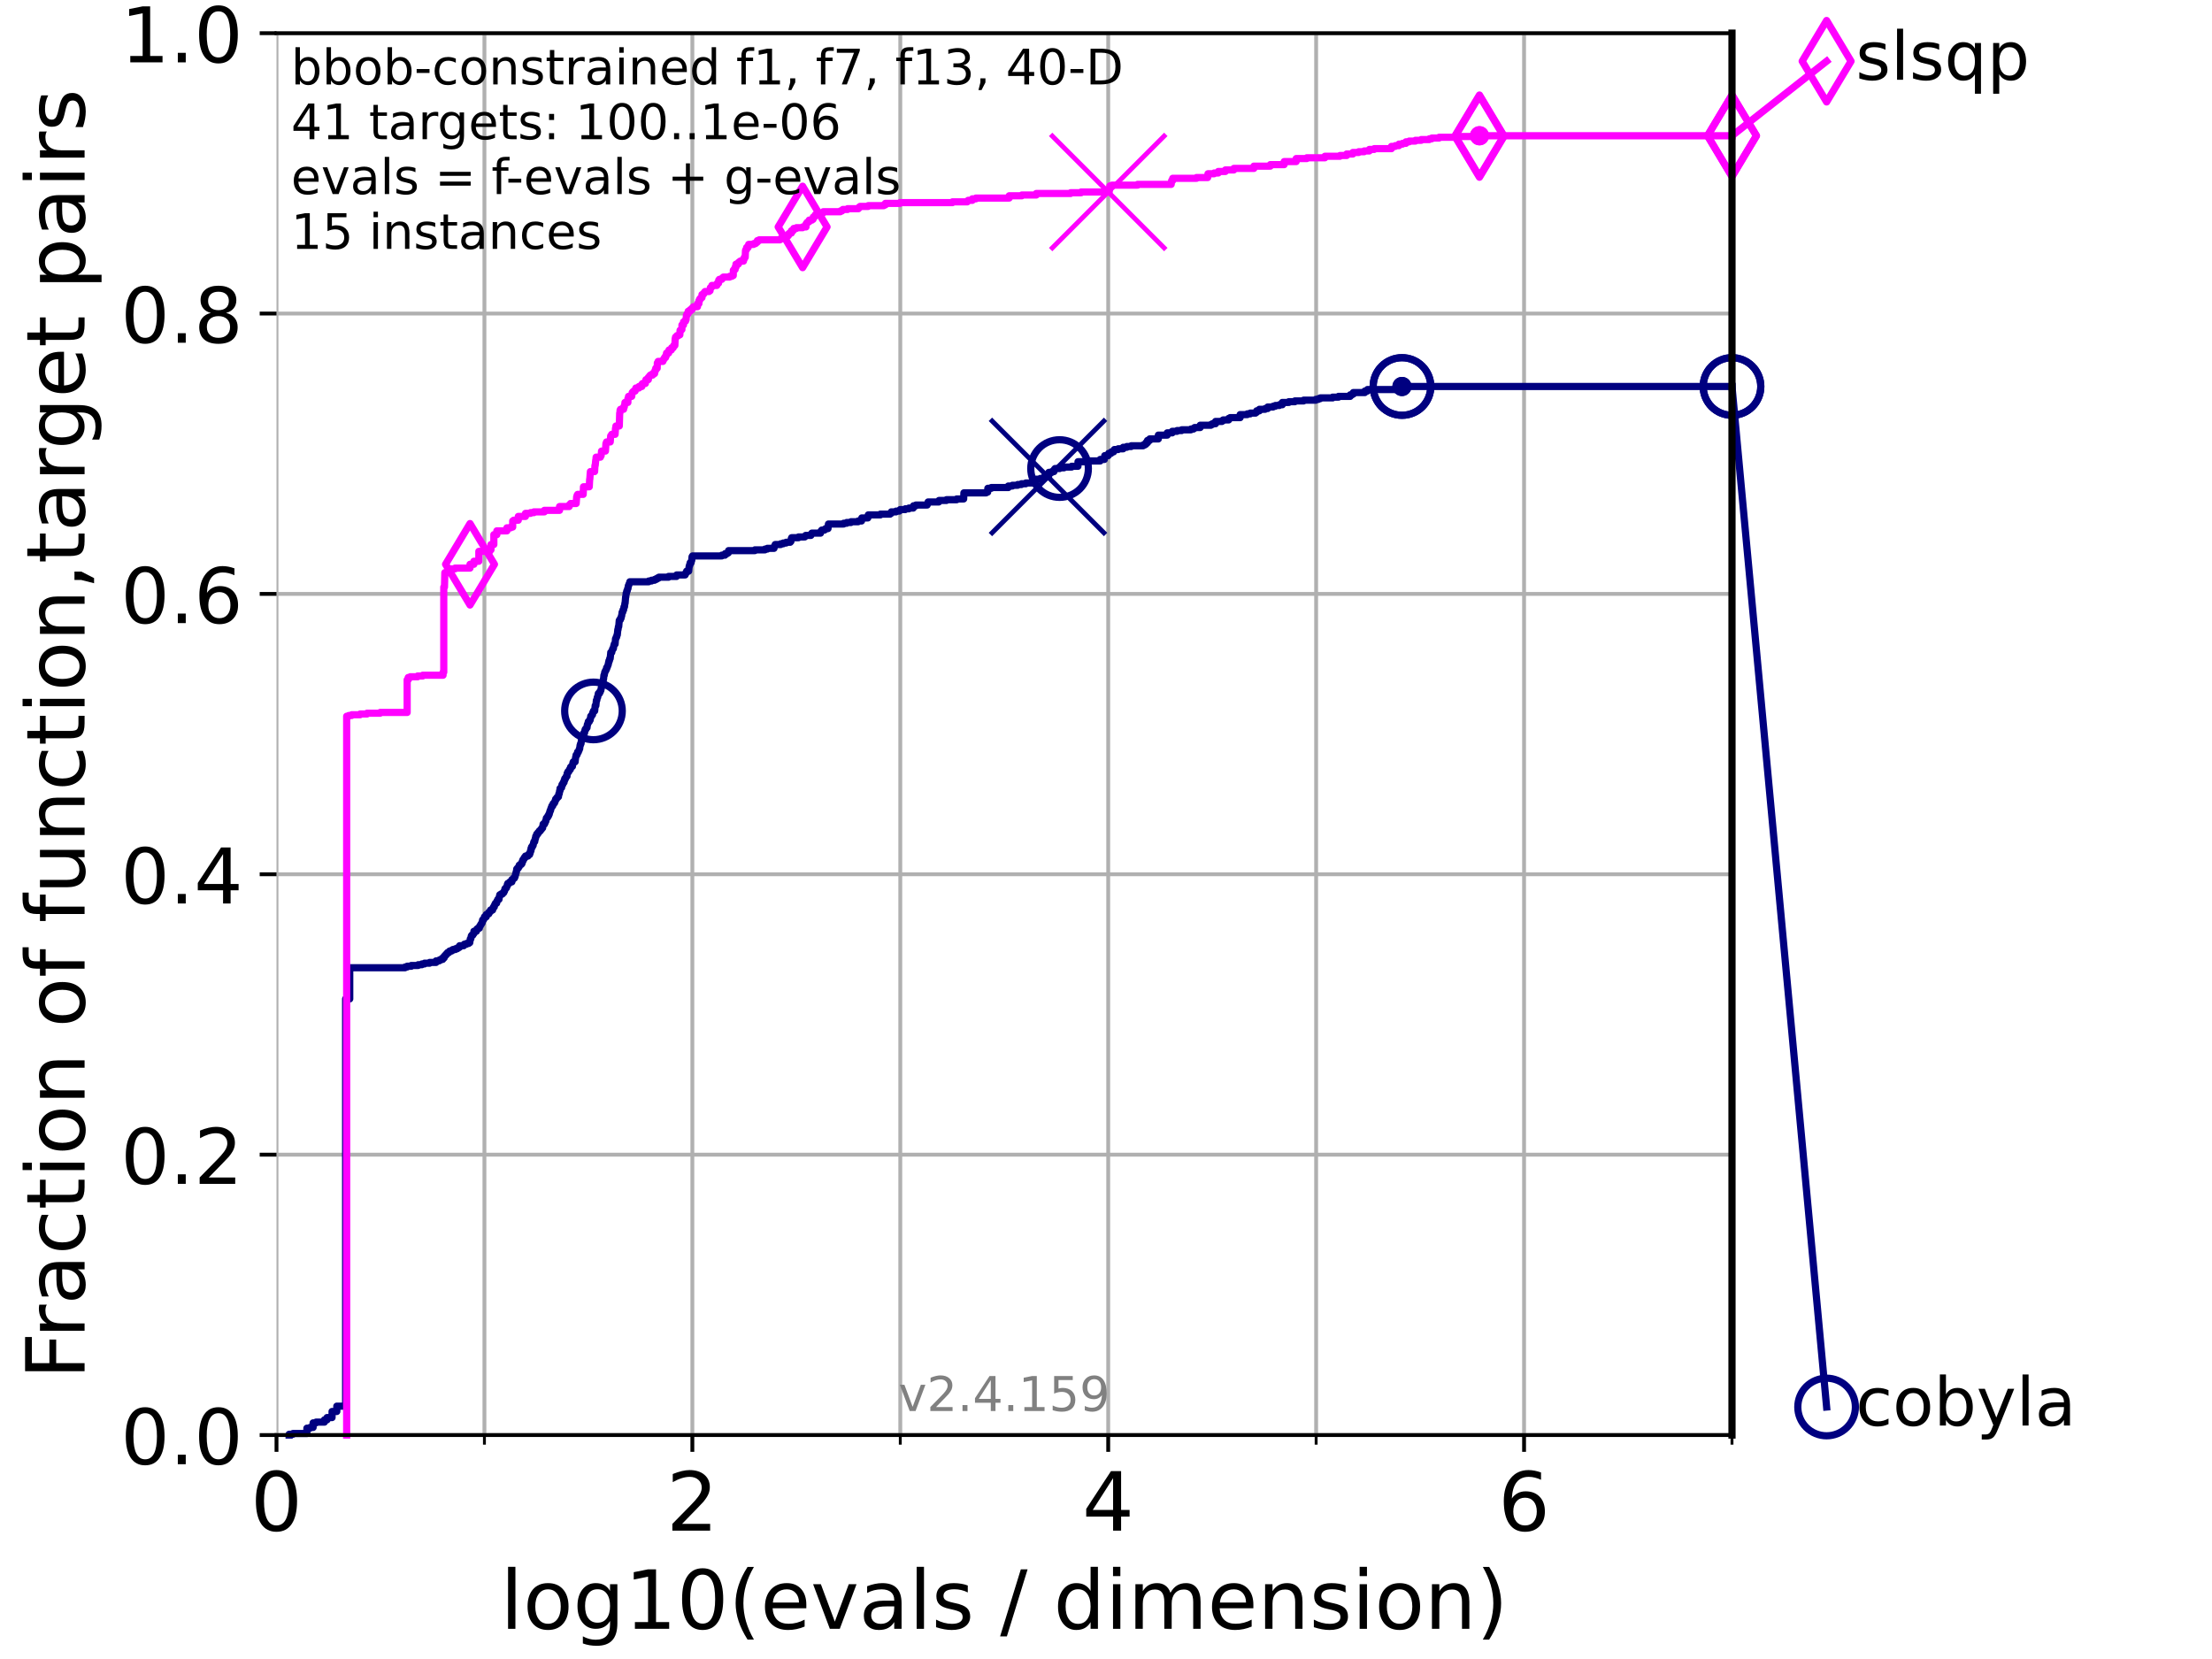 <?xml version="1.0" encoding="utf-8" standalone="no"?>
<!DOCTYPE svg PUBLIC "-//W3C//DTD SVG 1.1//EN"
  "http://www.w3.org/Graphics/SVG/1.1/DTD/svg11.dtd">
<!-- Created with matplotlib (https://matplotlib.org/) -->
<svg height="345.6pt" version="1.1" viewBox="0 0 460.8 345.6" width="460.8pt" xmlns="http://www.w3.org/2000/svg" xmlns:xlink="http://www.w3.org/1999/xlink">
 <defs>
  <style type="text/css">*{stroke-linecap:butt;stroke-linejoin:round;}</style>
 </defs>
 <g id="figure_1">
  <g id="patch_1">
   <path d="M 0 345.6 
L 460.8 345.6 
L 460.8 0 
L 0 0 
z
" style="fill:#ffffff;"/>
  </g>
  <g id="axes_1">
   <g id="patch_2">
    <path d="M 57.6 298.944 
L 360.806 298.944 
L 360.806 6.912 
L 57.6 6.912 
z
" style="fill:#ffffff;"/>
   </g>
   <g id="matplotlib.axis_1">
    <g id="xtick_1">
     <g id="line2d_1">
      <path clip-path="url(#p56665d19a1)" d="M 57.6 298.944 
L 57.6 6.912 
" style="fill:none;stroke:#b0b0b0;stroke-linecap:square;stroke-width:0.8;"/>
     </g>
     <g id="line2d_2">
      <defs>
       <path d="M 0 0 
L 0 3.5 
" id="mafbeb42849" style="stroke:#000000;stroke-width:0.8;"/>
      </defs>
      <g>
       <use style="stroke:#000000;stroke-width:0.8;" x="57.6" xlink:href="#mafbeb42849" y="298.944"/>
      </g>
     </g>
     <g id="text_1">
      <!-- 0 -->
      <g transform="translate(52.192 318.861)scale(0.17 -0.17)">
       <defs>
        <path d="M 31.781 66.406 
Q 24.172 66.406 20.328 58.906 
Q 16.5 51.422 16.5 36.375 
Q 16.5 21.391 20.328 13.891 
Q 24.172 6.391 31.781 6.391 
Q 39.453 6.391 43.281 13.891 
Q 47.125 21.391 47.125 36.375 
Q 47.125 51.422 43.281 58.906 
Q 39.453 66.406 31.781 66.406 
z
M 31.781 74.219 
Q 44.047 74.219 50.516 64.516 
Q 56.984 54.828 56.984 36.375 
Q 56.984 17.969 50.516 8.266 
Q 44.047 -1.422 31.781 -1.422 
Q 19.531 -1.422 13.062 8.266 
Q 6.594 17.969 6.594 36.375 
Q 6.594 54.828 13.062 64.516 
Q 19.531 74.219 31.781 74.219 
z
" id="DejaVuSans-48"/>
       </defs>
       <use xlink:href="#DejaVuSans-48"/>
      </g>
     </g>
    </g>
    <g id="xtick_2">
     <g id="line2d_3">
      <path clip-path="url(#p56665d19a1)" d="M 144.23 298.944 
L 144.23 6.912 
" style="fill:none;stroke:#b0b0b0;stroke-linecap:square;stroke-width:0.8;"/>
     </g>
     <g id="line2d_4">
      <g>
       <use style="stroke:#000000;stroke-width:0.8;" x="144.23" xlink:href="#mafbeb42849" y="298.944"/>
      </g>
     </g>
     <g id="text_2">
      <!-- 2 -->
      <g transform="translate(138.822 318.861)scale(0.17 -0.17)">
       <defs>
        <path d="M 19.188 8.297 
L 53.609 8.297 
L 53.609 0 
L 7.328 0 
L 7.328 8.297 
Q 12.938 14.109 22.625 23.891 
Q 32.328 33.688 34.812 36.531 
Q 39.547 41.844 41.422 45.531 
Q 43.312 49.219 43.312 52.781 
Q 43.312 58.594 39.234 62.25 
Q 35.156 65.922 28.609 65.922 
Q 23.969 65.922 18.812 64.312 
Q 13.672 62.703 7.812 59.422 
L 7.812 69.391 
Q 13.766 71.781 18.938 73 
Q 24.125 74.219 28.422 74.219 
Q 39.75 74.219 46.484 68.547 
Q 53.219 62.891 53.219 53.422 
Q 53.219 48.922 51.531 44.891 
Q 49.859 40.875 45.406 35.406 
Q 44.188 33.984 37.641 27.219 
Q 31.109 20.453 19.188 8.297 
z
" id="DejaVuSans-50"/>
       </defs>
       <use xlink:href="#DejaVuSans-50"/>
      </g>
     </g>
    </g>
    <g id="xtick_3">
     <g id="line2d_5">
      <path clip-path="url(#p56665d19a1)" d="M 230.861 298.944 
L 230.861 6.912 
" style="fill:none;stroke:#b0b0b0;stroke-linecap:square;stroke-width:0.8;"/>
     </g>
     <g id="line2d_6">
      <g>
       <use style="stroke:#000000;stroke-width:0.8;" x="230.861" xlink:href="#mafbeb42849" y="298.944"/>
      </g>
     </g>
     <g id="text_3">
      <!-- 4 -->
      <g transform="translate(225.453 318.861)scale(0.17 -0.17)">
       <defs>
        <path d="M 37.797 64.312 
L 12.891 25.391 
L 37.797 25.391 
z
M 35.203 72.906 
L 47.609 72.906 
L 47.609 25.391 
L 58.016 25.391 
L 58.016 17.188 
L 47.609 17.188 
L 47.609 0 
L 37.797 0 
L 37.797 17.188 
L 4.891 17.188 
L 4.891 26.703 
z
" id="DejaVuSans-52"/>
       </defs>
       <use xlink:href="#DejaVuSans-52"/>
      </g>
     </g>
    </g>
    <g id="xtick_4">
     <g id="line2d_7">
      <path clip-path="url(#p56665d19a1)" d="M 317.491 298.944 
L 317.491 6.912 
" style="fill:none;stroke:#b0b0b0;stroke-linecap:square;stroke-width:0.8;"/>
     </g>
     <g id="line2d_8">
      <g>
       <use style="stroke:#000000;stroke-width:0.8;" x="317.491" xlink:href="#mafbeb42849" y="298.944"/>
      </g>
     </g>
     <g id="text_4">
      <!-- 6 -->
      <g transform="translate(312.083 318.861)scale(0.17 -0.17)">
       <defs>
        <path d="M 33.016 40.375 
Q 26.375 40.375 22.484 35.828 
Q 18.609 31.297 18.609 23.391 
Q 18.609 15.531 22.484 10.953 
Q 26.375 6.391 33.016 6.391 
Q 39.656 6.391 43.531 10.953 
Q 47.406 15.531 47.406 23.391 
Q 47.406 31.297 43.531 35.828 
Q 39.656 40.375 33.016 40.375 
z
M 52.594 71.297 
L 52.594 62.312 
Q 48.875 64.062 45.094 64.984 
Q 41.312 65.922 37.594 65.922 
Q 27.828 65.922 22.672 59.328 
Q 17.531 52.734 16.797 39.406 
Q 19.672 43.656 24.016 45.922 
Q 28.375 48.188 33.594 48.188 
Q 44.578 48.188 50.953 41.516 
Q 57.328 34.859 57.328 23.391 
Q 57.328 12.156 50.688 5.359 
Q 44.047 -1.422 33.016 -1.422 
Q 20.359 -1.422 13.672 8.266 
Q 6.984 17.969 6.984 36.375 
Q 6.984 53.656 15.188 63.938 
Q 23.391 74.219 37.203 74.219 
Q 40.922 74.219 44.703 73.484 
Q 48.484 72.75 52.594 71.297 
z
" id="DejaVuSans-54"/>
       </defs>
       <use xlink:href="#DejaVuSans-54"/>
      </g>
     </g>
    </g>
    <g id="xtick_5">
     <g id="line2d_9">
      <path clip-path="url(#p56665d19a1)" d="M 100.915 298.944 
L 100.915 6.912 
" style="fill:none;stroke:#b0b0b0;stroke-linecap:square;stroke-width:0.8;"/>
     </g>
     <g id="line2d_10">
      <defs>
       <path d="M 0 0 
L 0 2 
" id="mb6fe11df25" style="stroke:#000000;stroke-width:0.6;"/>
      </defs>
      <g>
       <use style="stroke:#000000;stroke-width:0.6;" x="100.915" xlink:href="#mb6fe11df25" y="298.944"/>
      </g>
     </g>
    </g>
    <g id="xtick_6">
     <g id="line2d_11">
      <path clip-path="url(#p56665d19a1)" d="M 187.546 298.944 
L 187.546 6.912 
" style="fill:none;stroke:#b0b0b0;stroke-linecap:square;stroke-width:0.8;"/>
     </g>
     <g id="line2d_12">
      <g>
       <use style="stroke:#000000;stroke-width:0.6;" x="187.546" xlink:href="#mb6fe11df25" y="298.944"/>
      </g>
     </g>
    </g>
    <g id="xtick_7">
     <g id="line2d_13">
      <path clip-path="url(#p56665d19a1)" d="M 274.176 298.944 
L 274.176 6.912 
" style="fill:none;stroke:#b0b0b0;stroke-linecap:square;stroke-width:0.8;"/>
     </g>
     <g id="line2d_14">
      <g>
       <use style="stroke:#000000;stroke-width:0.6;" x="274.176" xlink:href="#mb6fe11df25" y="298.944"/>
      </g>
     </g>
    </g>
    <g id="xtick_8">
     <g id="line2d_15">
      <path clip-path="url(#p56665d19a1)" d="M 360.806 298.944 
L 360.806 6.912 
" style="fill:none;stroke:#b0b0b0;stroke-linecap:square;stroke-width:0.8;"/>
     </g>
     <g id="line2d_16">
      <g>
       <use style="stroke:#000000;stroke-width:0.6;" x="360.806" xlink:href="#mb6fe11df25" y="298.944"/>
      </g>
     </g>
    </g>
    <g id="text_5">
     <!-- log10(evals / dimension) -->
     <g transform="translate(104.239 339.314)scale(0.17 -0.17)">
      <defs>
       <path d="M 9.422 75.984 
L 18.406 75.984 
L 18.406 0 
L 9.422 0 
z
" id="DejaVuSans-108"/>
       <path d="M 30.609 48.391 
Q 23.391 48.391 19.188 42.75 
Q 14.984 37.109 14.984 27.297 
Q 14.984 17.484 19.156 11.844 
Q 23.344 6.203 30.609 6.203 
Q 37.797 6.203 41.984 11.859 
Q 46.188 17.531 46.188 27.297 
Q 46.188 37.016 41.984 42.703 
Q 37.797 48.391 30.609 48.391 
z
M 30.609 56 
Q 42.328 56 49.016 48.375 
Q 55.719 40.766 55.719 27.297 
Q 55.719 13.875 49.016 6.219 
Q 42.328 -1.422 30.609 -1.422 
Q 18.844 -1.422 12.172 6.219 
Q 5.516 13.875 5.516 27.297 
Q 5.516 40.766 12.172 48.375 
Q 18.844 56 30.609 56 
z
" id="DejaVuSans-111"/>
       <path d="M 45.406 27.984 
Q 45.406 37.75 41.375 43.109 
Q 37.359 48.484 30.078 48.484 
Q 22.859 48.484 18.828 43.109 
Q 14.797 37.75 14.797 27.984 
Q 14.797 18.266 18.828 12.891 
Q 22.859 7.516 30.078 7.516 
Q 37.359 7.516 41.375 12.891 
Q 45.406 18.266 45.406 27.984 
z
M 54.391 6.781 
Q 54.391 -7.172 48.188 -13.984 
Q 42 -20.797 29.203 -20.797 
Q 24.469 -20.797 20.266 -20.094 
Q 16.062 -19.391 12.109 -17.922 
L 12.109 -9.188 
Q 16.062 -11.328 19.922 -12.344 
Q 23.781 -13.375 27.781 -13.375 
Q 36.625 -13.375 41.016 -8.766 
Q 45.406 -4.156 45.406 5.172 
L 45.406 9.625 
Q 42.625 4.781 38.281 2.391 
Q 33.938 0 27.875 0 
Q 17.828 0 11.672 7.656 
Q 5.516 15.328 5.516 27.984 
Q 5.516 40.672 11.672 48.328 
Q 17.828 56 27.875 56 
Q 33.938 56 38.281 53.609 
Q 42.625 51.219 45.406 46.391 
L 45.406 54.688 
L 54.391 54.688 
z
" id="DejaVuSans-103"/>
       <path d="M 12.406 8.297 
L 28.516 8.297 
L 28.516 63.922 
L 10.984 60.406 
L 10.984 69.391 
L 28.422 72.906 
L 38.281 72.906 
L 38.281 8.297 
L 54.391 8.297 
L 54.391 0 
L 12.406 0 
z
" id="DejaVuSans-49"/>
       <path d="M 31 75.875 
Q 24.469 64.656 21.281 53.656 
Q 18.109 42.672 18.109 31.391 
Q 18.109 20.125 21.312 9.062 
Q 24.516 -2 31 -13.188 
L 23.188 -13.188 
Q 15.875 -1.703 12.234 9.375 
Q 8.594 20.453 8.594 31.391 
Q 8.594 42.281 12.203 53.312 
Q 15.828 64.359 23.188 75.875 
z
" id="DejaVuSans-40"/>
       <path d="M 56.203 29.594 
L 56.203 25.203 
L 14.891 25.203 
Q 15.484 15.922 20.484 11.062 
Q 25.484 6.203 34.422 6.203 
Q 39.594 6.203 44.453 7.469 
Q 49.312 8.734 54.109 11.281 
L 54.109 2.781 
Q 49.266 0.734 44.188 -0.344 
Q 39.109 -1.422 33.891 -1.422 
Q 20.797 -1.422 13.156 6.188 
Q 5.516 13.812 5.516 26.812 
Q 5.516 40.234 12.766 48.109 
Q 20.016 56 32.328 56 
Q 43.359 56 49.781 48.891 
Q 56.203 41.797 56.203 29.594 
z
M 47.219 32.234 
Q 47.125 39.594 43.094 43.984 
Q 39.062 48.391 32.422 48.391 
Q 24.906 48.391 20.391 44.141 
Q 15.875 39.891 15.188 32.172 
z
" id="DejaVuSans-101"/>
       <path d="M 2.984 54.688 
L 12.5 54.688 
L 29.594 8.797 
L 46.688 54.688 
L 56.203 54.688 
L 35.688 0 
L 23.484 0 
z
" id="DejaVuSans-118"/>
       <path d="M 34.281 27.484 
Q 23.391 27.484 19.188 25 
Q 14.984 22.516 14.984 16.5 
Q 14.984 11.719 18.141 8.906 
Q 21.297 6.109 26.703 6.109 
Q 34.188 6.109 38.703 11.406 
Q 43.219 16.703 43.219 25.484 
L 43.219 27.484 
z
M 52.203 31.203 
L 52.203 0 
L 43.219 0 
L 43.219 8.297 
Q 40.141 3.328 35.547 0.953 
Q 30.953 -1.422 24.312 -1.422 
Q 15.922 -1.422 10.953 3.297 
Q 6 8.016 6 15.922 
Q 6 25.141 12.172 29.828 
Q 18.359 34.516 30.609 34.516 
L 43.219 34.516 
L 43.219 35.406 
Q 43.219 41.609 39.141 45 
Q 35.062 48.391 27.688 48.391 
Q 23 48.391 18.547 47.266 
Q 14.109 46.141 10.016 43.891 
L 10.016 52.203 
Q 14.938 54.109 19.578 55.047 
Q 24.219 56 28.609 56 
Q 40.484 56 46.344 49.844 
Q 52.203 43.703 52.203 31.203 
z
" id="DejaVuSans-97"/>
       <path d="M 44.281 53.078 
L 44.281 44.578 
Q 40.484 46.531 36.375 47.5 
Q 32.281 48.484 27.875 48.484 
Q 21.188 48.484 17.844 46.438 
Q 14.5 44.391 14.5 40.281 
Q 14.5 37.156 16.891 35.375 
Q 19.281 33.594 26.516 31.984 
L 29.594 31.297 
Q 39.156 29.25 43.188 25.516 
Q 47.219 21.781 47.219 15.094 
Q 47.219 7.469 41.188 3.016 
Q 35.156 -1.422 24.609 -1.422 
Q 20.219 -1.422 15.453 -0.562 
Q 10.688 0.297 5.422 2 
L 5.422 11.281 
Q 10.406 8.688 15.234 7.391 
Q 20.062 6.109 24.812 6.109 
Q 31.156 6.109 34.562 8.281 
Q 37.984 10.453 37.984 14.406 
Q 37.984 18.062 35.516 20.016 
Q 33.062 21.969 24.703 23.781 
L 21.578 24.516 
Q 13.234 26.266 9.516 29.906 
Q 5.812 33.547 5.812 39.891 
Q 5.812 47.609 11.281 51.797 
Q 16.75 56 26.812 56 
Q 31.781 56 36.172 55.266 
Q 40.578 54.547 44.281 53.078 
z
" id="DejaVuSans-115"/>
       <path id="DejaVuSans-32"/>
       <path d="M 25.391 72.906 
L 33.688 72.906 
L 8.297 -9.281 
L 0 -9.281 
z
" id="DejaVuSans-47"/>
       <path d="M 45.406 46.391 
L 45.406 75.984 
L 54.391 75.984 
L 54.391 0 
L 45.406 0 
L 45.406 8.203 
Q 42.578 3.328 38.25 0.953 
Q 33.938 -1.422 27.875 -1.422 
Q 17.969 -1.422 11.734 6.484 
Q 5.516 14.406 5.516 27.297 
Q 5.516 40.188 11.734 48.094 
Q 17.969 56 27.875 56 
Q 33.938 56 38.25 53.625 
Q 42.578 51.266 45.406 46.391 
z
M 14.797 27.297 
Q 14.797 17.391 18.875 11.75 
Q 22.953 6.109 30.078 6.109 
Q 37.203 6.109 41.297 11.75 
Q 45.406 17.391 45.406 27.297 
Q 45.406 37.203 41.297 42.844 
Q 37.203 48.484 30.078 48.484 
Q 22.953 48.484 18.875 42.844 
Q 14.797 37.203 14.797 27.297 
z
" id="DejaVuSans-100"/>
       <path d="M 9.422 54.688 
L 18.406 54.688 
L 18.406 0 
L 9.422 0 
z
M 9.422 75.984 
L 18.406 75.984 
L 18.406 64.594 
L 9.422 64.594 
z
" id="DejaVuSans-105"/>
       <path d="M 52 44.188 
Q 55.375 50.25 60.062 53.125 
Q 64.75 56 71.094 56 
Q 79.641 56 84.281 50.016 
Q 88.922 44.047 88.922 33.016 
L 88.922 0 
L 79.891 0 
L 79.891 32.719 
Q 79.891 40.578 77.094 44.375 
Q 74.312 48.188 68.609 48.188 
Q 61.625 48.188 57.562 43.547 
Q 53.516 38.922 53.516 30.906 
L 53.516 0 
L 44.484 0 
L 44.484 32.719 
Q 44.484 40.625 41.703 44.406 
Q 38.922 48.188 33.109 48.188 
Q 26.219 48.188 22.156 43.531 
Q 18.109 38.875 18.109 30.906 
L 18.109 0 
L 9.078 0 
L 9.078 54.688 
L 18.109 54.688 
L 18.109 46.188 
Q 21.188 51.219 25.484 53.609 
Q 29.781 56 35.688 56 
Q 41.656 56 45.828 52.969 
Q 50 49.953 52 44.188 
z
" id="DejaVuSans-109"/>
       <path d="M 54.891 33.016 
L 54.891 0 
L 45.906 0 
L 45.906 32.719 
Q 45.906 40.484 42.875 44.328 
Q 39.844 48.188 33.797 48.188 
Q 26.516 48.188 22.312 43.547 
Q 18.109 38.922 18.109 30.906 
L 18.109 0 
L 9.078 0 
L 9.078 54.688 
L 18.109 54.688 
L 18.109 46.188 
Q 21.344 51.125 25.703 53.562 
Q 30.078 56 35.797 56 
Q 45.219 56 50.047 50.172 
Q 54.891 44.344 54.891 33.016 
z
" id="DejaVuSans-110"/>
       <path d="M 8.016 75.875 
L 15.828 75.875 
Q 23.141 64.359 26.781 53.312 
Q 30.422 42.281 30.422 31.391 
Q 30.422 20.453 26.781 9.375 
Q 23.141 -1.703 15.828 -13.188 
L 8.016 -13.188 
Q 14.5 -2 17.703 9.062 
Q 20.906 20.125 20.906 31.391 
Q 20.906 42.672 17.703 53.656 
Q 14.5 64.656 8.016 75.875 
z
" id="DejaVuSans-41"/>
      </defs>
      <use xlink:href="#DejaVuSans-108"/>
      <use x="27.783" xlink:href="#DejaVuSans-111"/>
      <use x="88.965" xlink:href="#DejaVuSans-103"/>
      <use x="152.441" xlink:href="#DejaVuSans-49"/>
      <use x="216.064" xlink:href="#DejaVuSans-48"/>
      <use x="279.688" xlink:href="#DejaVuSans-40"/>
      <use x="318.701" xlink:href="#DejaVuSans-101"/>
      <use x="380.225" xlink:href="#DejaVuSans-118"/>
      <use x="439.404" xlink:href="#DejaVuSans-97"/>
      <use x="500.684" xlink:href="#DejaVuSans-108"/>
      <use x="528.467" xlink:href="#DejaVuSans-115"/>
      <use x="580.566" xlink:href="#DejaVuSans-32"/>
      <use x="612.354" xlink:href="#DejaVuSans-47"/>
      <use x="646.045" xlink:href="#DejaVuSans-32"/>
      <use x="677.832" xlink:href="#DejaVuSans-100"/>
      <use x="741.309" xlink:href="#DejaVuSans-105"/>
      <use x="769.092" xlink:href="#DejaVuSans-109"/>
      <use x="866.504" xlink:href="#DejaVuSans-101"/>
      <use x="928.027" xlink:href="#DejaVuSans-110"/>
      <use x="991.406" xlink:href="#DejaVuSans-115"/>
      <use x="1043.506" xlink:href="#DejaVuSans-105"/>
      <use x="1071.289" xlink:href="#DejaVuSans-111"/>
      <use x="1132.471" xlink:href="#DejaVuSans-110"/>
      <use x="1195.85" xlink:href="#DejaVuSans-41"/>
     </g>
    </g>
   </g>
   <g id="matplotlib.axis_2">
    <g id="ytick_1">
     <g id="line2d_17">
      <path clip-path="url(#p56665d19a1)" d="M 57.6 298.944 
L 360.806 298.944 
" style="fill:none;stroke:#b0b0b0;stroke-linecap:square;stroke-width:0.8;"/>
     </g>
     <g id="line2d_18">
      <defs>
       <path d="M 0 0 
L -3.5 0 
" id="me58be679c4" style="stroke:#000000;stroke-width:0.8;"/>
      </defs>
      <g>
       <use style="stroke:#000000;stroke-width:0.8;" x="57.6" xlink:href="#me58be679c4" y="298.944"/>
      </g>
     </g>
     <g id="text_6">
      <!-- 0.0 -->
      <g transform="translate(25.155 305.023)scale(0.16 -0.16)">
       <defs>
        <path d="M 10.688 12.406 
L 21 12.406 
L 21 0 
L 10.688 0 
z
" id="DejaVuSans-46"/>
       </defs>
       <use xlink:href="#DejaVuSans-48"/>
       <use x="63.623" xlink:href="#DejaVuSans-46"/>
       <use x="95.41" xlink:href="#DejaVuSans-48"/>
      </g>
     </g>
    </g>
    <g id="ytick_2">
     <g id="line2d_19">
      <path clip-path="url(#p56665d19a1)" d="M 57.6 240.538 
L 360.806 240.538 
" style="fill:none;stroke:#b0b0b0;stroke-linecap:square;stroke-width:0.8;"/>
     </g>
     <g id="line2d_20">
      <g>
       <use style="stroke:#000000;stroke-width:0.8;" x="57.6" xlink:href="#me58be679c4" y="240.538"/>
      </g>
     </g>
     <g id="text_7">
      <!-- 0.2 -->
      <g transform="translate(25.155 246.616)scale(0.16 -0.16)">
       <use xlink:href="#DejaVuSans-48"/>
       <use x="63.623" xlink:href="#DejaVuSans-46"/>
       <use x="95.41" xlink:href="#DejaVuSans-50"/>
      </g>
     </g>
    </g>
    <g id="ytick_3">
     <g id="line2d_21">
      <path clip-path="url(#p56665d19a1)" d="M 57.6 182.131 
L 360.806 182.131 
" style="fill:none;stroke:#b0b0b0;stroke-linecap:square;stroke-width:0.8;"/>
     </g>
     <g id="line2d_22">
      <g>
       <use style="stroke:#000000;stroke-width:0.8;" x="57.6" xlink:href="#me58be679c4" y="182.131"/>
      </g>
     </g>
     <g id="text_8">
      <!-- 0.4 -->
      <g transform="translate(25.155 188.21)scale(0.16 -0.16)">
       <use xlink:href="#DejaVuSans-48"/>
       <use x="63.623" xlink:href="#DejaVuSans-46"/>
       <use x="95.41" xlink:href="#DejaVuSans-52"/>
      </g>
     </g>
    </g>
    <g id="ytick_4">
     <g id="line2d_23">
      <path clip-path="url(#p56665d19a1)" d="M 57.6 123.725 
L 360.806 123.725 
" style="fill:none;stroke:#b0b0b0;stroke-linecap:square;stroke-width:0.8;"/>
     </g>
     <g id="line2d_24">
      <g>
       <use style="stroke:#000000;stroke-width:0.8;" x="57.6" xlink:href="#me58be679c4" y="123.725"/>
      </g>
     </g>
     <g id="text_9">
      <!-- 0.6 -->
      <g transform="translate(25.155 129.804)scale(0.16 -0.16)">
       <use xlink:href="#DejaVuSans-48"/>
       <use x="63.623" xlink:href="#DejaVuSans-46"/>
       <use x="95.41" xlink:href="#DejaVuSans-54"/>
      </g>
     </g>
    </g>
    <g id="ytick_5">
     <g id="line2d_25">
      <path clip-path="url(#p56665d19a1)" d="M 57.6 65.318 
L 360.806 65.318 
" style="fill:none;stroke:#b0b0b0;stroke-linecap:square;stroke-width:0.8;"/>
     </g>
     <g id="line2d_26">
      <g>
       <use style="stroke:#000000;stroke-width:0.8;" x="57.6" xlink:href="#me58be679c4" y="65.318"/>
      </g>
     </g>
     <g id="text_10">
      <!-- 0.8 -->
      <g transform="translate(25.155 71.397)scale(0.16 -0.16)">
       <defs>
        <path d="M 31.781 34.625 
Q 24.75 34.625 20.719 30.859 
Q 16.703 27.094 16.703 20.516 
Q 16.703 13.922 20.719 10.156 
Q 24.75 6.391 31.781 6.391 
Q 38.812 6.391 42.859 10.172 
Q 46.922 13.969 46.922 20.516 
Q 46.922 27.094 42.891 30.859 
Q 38.875 34.625 31.781 34.625 
z
M 21.922 38.812 
Q 15.578 40.375 12.031 44.719 
Q 8.5 49.078 8.5 55.328 
Q 8.5 64.062 14.719 69.141 
Q 20.953 74.219 31.781 74.219 
Q 42.672 74.219 48.875 69.141 
Q 55.078 64.062 55.078 55.328 
Q 55.078 49.078 51.531 44.719 
Q 48 40.375 41.703 38.812 
Q 48.828 37.156 52.797 32.312 
Q 56.781 27.484 56.781 20.516 
Q 56.781 9.906 50.312 4.234 
Q 43.844 -1.422 31.781 -1.422 
Q 19.734 -1.422 13.25 4.234 
Q 6.781 9.906 6.781 20.516 
Q 6.781 27.484 10.781 32.312 
Q 14.797 37.156 21.922 38.812 
z
M 18.312 54.391 
Q 18.312 48.734 21.844 45.562 
Q 25.391 42.391 31.781 42.391 
Q 38.141 42.391 41.719 45.562 
Q 45.312 48.734 45.312 54.391 
Q 45.312 60.062 41.719 63.234 
Q 38.141 66.406 31.781 66.406 
Q 25.391 66.406 21.844 63.234 
Q 18.312 60.062 18.312 54.391 
z
" id="DejaVuSans-56"/>
       </defs>
       <use xlink:href="#DejaVuSans-48"/>
       <use x="63.623" xlink:href="#DejaVuSans-46"/>
       <use x="95.41" xlink:href="#DejaVuSans-56"/>
      </g>
     </g>
    </g>
    <g id="ytick_6">
     <g id="line2d_27">
      <path clip-path="url(#p56665d19a1)" d="M 57.6 6.912 
L 360.806 6.912 
" style="fill:none;stroke:#b0b0b0;stroke-linecap:square;stroke-width:0.8;"/>
     </g>
     <g id="line2d_28">
      <g>
       <use style="stroke:#000000;stroke-width:0.8;" x="57.6" xlink:href="#me58be679c4" y="6.912"/>
      </g>
     </g>
     <g id="text_11">
      <!-- 1.0 -->
      <g transform="translate(25.155 12.991)scale(0.16 -0.16)">
       <use xlink:href="#DejaVuSans-49"/>
       <use x="63.623" xlink:href="#DejaVuSans-46"/>
       <use x="95.41" xlink:href="#DejaVuSans-48"/>
      </g>
     </g>
    </g>
    <g id="text_12">
     <!-- Fraction of function,target pairs -->
     <g transform="translate(17.62 287.313)rotate(-90)scale(0.17 -0.17)">
      <defs>
       <path d="M 9.812 72.906 
L 51.703 72.906 
L 51.703 64.594 
L 19.672 64.594 
L 19.672 43.109 
L 48.578 43.109 
L 48.578 34.812 
L 19.672 34.812 
L 19.672 0 
L 9.812 0 
z
" id="DejaVuSans-70"/>
       <path d="M 41.109 46.297 
Q 39.594 47.172 37.812 47.578 
Q 36.031 48 33.891 48 
Q 26.266 48 22.188 43.047 
Q 18.109 38.094 18.109 28.812 
L 18.109 0 
L 9.078 0 
L 9.078 54.688 
L 18.109 54.688 
L 18.109 46.188 
Q 20.953 51.172 25.484 53.578 
Q 30.031 56 36.531 56 
Q 37.453 56 38.578 55.875 
Q 39.703 55.766 41.062 55.516 
z
" id="DejaVuSans-114"/>
       <path d="M 48.781 52.594 
L 48.781 44.188 
Q 44.969 46.297 41.141 47.344 
Q 37.312 48.391 33.406 48.391 
Q 24.656 48.391 19.812 42.844 
Q 14.984 37.312 14.984 27.297 
Q 14.984 17.281 19.812 11.734 
Q 24.656 6.203 33.406 6.203 
Q 37.312 6.203 41.141 7.25 
Q 44.969 8.297 48.781 10.406 
L 48.781 2.094 
Q 45.016 0.344 40.984 -0.531 
Q 36.969 -1.422 32.422 -1.422 
Q 20.062 -1.422 12.781 6.344 
Q 5.516 14.109 5.516 27.297 
Q 5.516 40.672 12.859 48.328 
Q 20.219 56 33.016 56 
Q 37.156 56 41.109 55.141 
Q 45.062 54.297 48.781 52.594 
z
" id="DejaVuSans-99"/>
       <path d="M 18.312 70.219 
L 18.312 54.688 
L 36.812 54.688 
L 36.812 47.703 
L 18.312 47.703 
L 18.312 18.016 
Q 18.312 11.328 20.141 9.422 
Q 21.969 7.516 27.594 7.516 
L 36.812 7.516 
L 36.812 0 
L 27.594 0 
Q 17.188 0 13.234 3.875 
Q 9.281 7.766 9.281 18.016 
L 9.281 47.703 
L 2.688 47.703 
L 2.688 54.688 
L 9.281 54.688 
L 9.281 70.219 
z
" id="DejaVuSans-116"/>
       <path d="M 37.109 75.984 
L 37.109 68.5 
L 28.516 68.5 
Q 23.688 68.5 21.797 66.547 
Q 19.922 64.594 19.922 59.516 
L 19.922 54.688 
L 34.719 54.688 
L 34.719 47.703 
L 19.922 47.703 
L 19.922 0 
L 10.891 0 
L 10.891 47.703 
L 2.297 47.703 
L 2.297 54.688 
L 10.891 54.688 
L 10.891 58.5 
Q 10.891 67.625 15.141 71.797 
Q 19.391 75.984 28.609 75.984 
z
" id="DejaVuSans-102"/>
       <path d="M 8.5 21.578 
L 8.5 54.688 
L 17.484 54.688 
L 17.484 21.922 
Q 17.484 14.156 20.5 10.266 
Q 23.531 6.391 29.594 6.391 
Q 36.859 6.391 41.078 11.031 
Q 45.312 15.672 45.312 23.688 
L 45.312 54.688 
L 54.297 54.688 
L 54.297 0 
L 45.312 0 
L 45.312 8.406 
Q 42.047 3.422 37.719 1 
Q 33.406 -1.422 27.688 -1.422 
Q 18.266 -1.422 13.375 4.438 
Q 8.5 10.297 8.5 21.578 
z
M 31.109 56 
z
" id="DejaVuSans-117"/>
       <path d="M 11.719 12.406 
L 22.016 12.406 
L 22.016 4 
L 14.016 -11.625 
L 7.719 -11.625 
L 11.719 4 
z
" id="DejaVuSans-44"/>
       <path d="M 18.109 8.203 
L 18.109 -20.797 
L 9.078 -20.797 
L 9.078 54.688 
L 18.109 54.688 
L 18.109 46.391 
Q 20.953 51.266 25.266 53.625 
Q 29.594 56 35.594 56 
Q 45.562 56 51.781 48.094 
Q 58.016 40.188 58.016 27.297 
Q 58.016 14.406 51.781 6.484 
Q 45.562 -1.422 35.594 -1.422 
Q 29.594 -1.422 25.266 0.953 
Q 20.953 3.328 18.109 8.203 
z
M 48.688 27.297 
Q 48.688 37.203 44.609 42.844 
Q 40.531 48.484 33.406 48.484 
Q 26.266 48.484 22.188 42.844 
Q 18.109 37.203 18.109 27.297 
Q 18.109 17.391 22.188 11.75 
Q 26.266 6.109 33.406 6.109 
Q 40.531 6.109 44.609 11.75 
Q 48.688 17.391 48.688 27.297 
z
" id="DejaVuSans-112"/>
      </defs>
      <use xlink:href="#DejaVuSans-70"/>
      <use x="50.27" xlink:href="#DejaVuSans-114"/>
      <use x="91.383" xlink:href="#DejaVuSans-97"/>
      <use x="152.662" xlink:href="#DejaVuSans-99"/>
      <use x="207.643" xlink:href="#DejaVuSans-116"/>
      <use x="246.852" xlink:href="#DejaVuSans-105"/>
      <use x="274.635" xlink:href="#DejaVuSans-111"/>
      <use x="335.816" xlink:href="#DejaVuSans-110"/>
      <use x="399.195" xlink:href="#DejaVuSans-32"/>
      <use x="430.982" xlink:href="#DejaVuSans-111"/>
      <use x="492.164" xlink:href="#DejaVuSans-102"/>
      <use x="527.369" xlink:href="#DejaVuSans-32"/>
      <use x="559.156" xlink:href="#DejaVuSans-102"/>
      <use x="594.361" xlink:href="#DejaVuSans-117"/>
      <use x="657.74" xlink:href="#DejaVuSans-110"/>
      <use x="721.119" xlink:href="#DejaVuSans-99"/>
      <use x="776.1" xlink:href="#DejaVuSans-116"/>
      <use x="815.309" xlink:href="#DejaVuSans-105"/>
      <use x="843.092" xlink:href="#DejaVuSans-111"/>
      <use x="904.273" xlink:href="#DejaVuSans-110"/>
      <use x="967.652" xlink:href="#DejaVuSans-44"/>
      <use x="999.439" xlink:href="#DejaVuSans-116"/>
      <use x="1038.648" xlink:href="#DejaVuSans-97"/>
      <use x="1099.928" xlink:href="#DejaVuSans-114"/>
      <use x="1139.291" xlink:href="#DejaVuSans-103"/>
      <use x="1202.768" xlink:href="#DejaVuSans-101"/>
      <use x="1264.291" xlink:href="#DejaVuSans-116"/>
      <use x="1303.5" xlink:href="#DejaVuSans-32"/>
      <use x="1335.287" xlink:href="#DejaVuSans-112"/>
      <use x="1398.764" xlink:href="#DejaVuSans-97"/>
      <use x="1460.043" xlink:href="#DejaVuSans-105"/>
      <use x="1487.826" xlink:href="#DejaVuSans-114"/>
      <use x="1528.939" xlink:href="#DejaVuSans-115"/>
     </g>
    </g>
   </g>
   <g id="line2d_29">
    <defs>
     <path d="M 0 1.5 
C 0.398 1.5 0.779 1.342 1.061 1.061 
C 1.342 0.779 1.5 0.398 1.5 0 
C 1.5 -0.398 1.342 -0.779 1.061 -1.061 
C 0.779 -1.342 0.398 -1.5 0 -1.5 
C -0.398 -1.5 -0.779 -1.342 -1.061 -1.061 
C -1.342 -0.779 -1.5 -0.398 -1.5 0 
C -1.5 0.398 -1.342 0.779 -1.061 1.061 
C -0.779 1.342 -0.398 1.5 0 1.5 
z
" id="mc69e129470" style="stroke:#000080;"/>
    </defs>
    <g>
     <use style="fill:#000080;stroke:#000080;" x="292.057" xlink:href="#mc69e129470" y="80.514"/>
     <use style="fill:#000080;stroke:#000080;" x="292.057" xlink:href="#mc69e129470" y="80.514"/>
    </g>
   </g>
   <g id="line2d_30">
    <path d="M 60.229 298.944 
L 60.229 298.786 
L 61.03 298.786 
L 61.03 298.627 
L 63.93 298.627 
L 63.93 297.519 
L 64.59 297.519 
L 64.59 297.361 
L 65.227 297.361 
L 65.227 296.411 
L 65.844 296.411 
L 65.844 296.253 
L 67.582 296.253 
L 67.582 295.778 
L 68.127 295.778 
L 68.127 295.303 
L 69.173 295.303 
L 69.173 294.037 
L 70.163 294.037 
L 70.163 292.929 
L 72 292.929 
L 72 208.09 
L 72.855 208.09 
L 72.855 201.6 
L 84.371 201.6 
L 84.371 201.442 
L 84.819 201.442 
L 84.819 201.283 
L 85.684 201.283 
L 85.684 201.125 
L 87.108 201.125 
L 87.108 200.967 
L 87.876 200.967 
L 87.876 200.809 
L 88.432 200.809 
L 88.432 200.65 
L 89.497 200.65 
L 89.497 200.492 
L 90.83 200.492 
L 90.83 200.175 
L 91.462 200.175 
L 91.462 200.017 
L 91.77 200.017 
L 91.77 199.859 
L 92.224 199.859 
L 92.224 199.542 
L 92.52 199.542 
L 92.52 199.226 
L 92.666 199.226 
L 92.666 199.067 
L 92.812 199.067 
L 92.812 198.909 
L 92.956 198.909 
L 92.956 198.751 
L 93.099 198.751 
L 93.099 198.593 
L 93.241 198.593 
L 93.241 198.434 
L 93.521 198.434 
L 93.521 198.276 
L 93.66 198.276 
L 93.66 198.118 
L 94.071 198.118 
L 94.071 197.959 
L 94.339 197.959 
L 94.339 197.801 
L 94.866 197.801 
L 94.866 197.643 
L 95.251 197.643 
L 95.251 197.485 
L 95.503 197.485 
L 95.503 197.326 
L 95.753 197.326 
L 95.753 197.01 
L 96.6 197.01 
L 96.6 196.852 
L 96.718 196.852 
L 96.718 196.693 
L 97.182 196.693 
L 97.182 196.535 
L 97.635 196.535 
L 97.635 196.377 
L 97.858 196.377 
L 97.968 195.585 
L 98.078 195.585 
L 98.187 194.952 
L 98.295 194.952 
L 98.295 194.794 
L 98.51 194.794 
L 98.617 194.477 
L 98.723 194.477 
L 98.723 194.002 
L 99.244 194.002 
L 99.347 193.528 
L 99.55 193.528 
L 99.55 193.369 
L 99.851 193.369 
L 99.95 192.894 
L 100.049 192.894 
L 100.147 192.578 
L 100.245 192.578 
L 100.342 192.261 
L 100.439 192.261 
L 100.535 191.628 
L 100.726 191.628 
L 100.821 191.312 
L 100.915 191.312 
L 100.915 190.995 
L 101.288 190.995 
L 101.288 190.52 
L 101.562 190.52 
L 101.562 190.362 
L 101.833 190.362 
L 101.833 190.045 
L 102.011 190.045 
L 102.011 189.887 
L 102.188 189.887 
L 102.188 189.57 
L 102.622 189.57 
L 102.708 189.096 
L 102.793 189.096 
L 102.793 188.937 
L 102.963 188.937 
L 103.047 188.463 
L 103.131 188.463 
L 103.214 188.146 
L 103.462 188.146 
L 103.544 187.671 
L 103.626 187.671 
L 103.707 187.355 
L 103.949 187.355 
L 104.029 186.721 
L 104.108 186.721 
L 104.108 186.405 
L 104.345 186.405 
L 104.345 186.247 
L 104.656 186.247 
L 104.656 186.088 
L 104.809 186.088 
L 104.809 185.93 
L 104.962 185.93 
L 105.037 185.613 
L 105.113 185.613 
L 105.188 185.139 
L 105.337 185.139 
L 105.337 184.98 
L 105.485 184.98 
L 105.559 184.664 
L 105.632 184.664 
L 105.705 184.189 
L 105.778 184.189 
L 105.778 184.031 
L 106.066 184.031 
L 106.066 183.872 
L 106.209 183.872 
L 106.209 183.714 
L 106.63 183.714 
L 106.63 183.239 
L 106.837 183.239 
L 106.837 183.081 
L 106.974 183.081 
L 106.974 182.923 
L 107.177 182.923 
L 107.245 182.606 
L 107.312 182.606 
L 107.379 182.131 
L 107.445 182.131 
L 107.512 181.656 
L 107.578 181.656 
L 107.644 181.023 
L 107.775 181.023 
L 107.775 180.865 
L 107.97 180.865 
L 108.034 180.548 
L 108.163 180.548 
L 108.163 180.232 
L 108.354 180.232 
L 108.354 180.074 
L 108.605 180.074 
L 108.605 179.915 
L 108.73 179.915 
L 108.792 179.44 
L 108.915 179.44 
L 108.915 179.124 
L 109.038 179.124 
L 109.038 178.966 
L 109.159 178.966 
L 109.22 178.649 
L 109.401 178.649 
L 109.46 178.332 
L 109.99 178.332 
L 110.048 178.016 
L 110.336 178.016 
L 110.336 177.699 
L 110.449 177.699 
L 110.506 177.224 
L 110.618 177.224 
L 110.618 176.75 
L 110.73 176.75 
L 110.73 176.433 
L 110.897 176.433 
L 110.952 176.116 
L 111.062 176.116 
L 111.172 175.483 
L 111.226 175.483 
L 111.226 175.325 
L 111.389 175.325 
L 111.496 174.692 
L 111.55 174.692 
L 111.603 174.217 
L 111.709 174.217 
L 111.815 173.742 
L 112.025 173.742 
L 112.077 173.426 
L 112.232 173.426 
L 112.335 173.109 
L 112.539 173.109 
L 112.64 172.793 
L 112.79 172.793 
L 112.89 172.476 
L 113.039 172.476 
L 113.137 171.685 
L 113.43 171.685 
L 113.478 171.368 
L 113.574 171.368 
L 113.622 171.051 
L 113.718 171.051 
L 113.813 170.418 
L 113.954 170.418 
L 113.954 170.26 
L 114.095 170.26 
L 114.142 169.943 
L 114.281 169.943 
L 114.327 169.627 
L 114.419 169.627 
L 114.51 169.152 
L 114.556 169.152 
L 114.602 168.835 
L 114.692 168.835 
L 114.782 168.361 
L 114.827 168.361 
L 114.917 168.044 
L 114.962 168.044 
L 114.962 167.886 
L 115.139 167.886 
L 115.227 167.411 
L 115.402 167.411 
L 115.402 167.253 
L 115.532 167.253 
L 115.576 166.936 
L 115.662 166.936 
L 115.747 166.461 
L 115.918 166.461 
L 116.002 166.145 
L 116.17 166.145 
L 116.17 165.986 
L 116.337 165.986 
L 116.419 165.353 
L 116.502 165.353 
L 116.584 164.72 
L 116.665 164.72 
L 116.665 164.245 
L 116.827 164.245 
L 116.827 164.087 
L 116.988 164.087 
L 117.068 163.454 
L 117.227 163.454 
L 117.266 163.137 
L 117.345 163.137 
L 117.345 162.979 
L 117.501 162.979 
L 117.54 162.504 
L 117.656 162.504 
L 117.656 162.188 
L 117.81 162.188 
L 117.887 161.871 
L 117.963 161.871 
L 117.963 161.713 
L 118.114 161.713 
L 118.152 161.08 
L 118.265 161.08 
L 118.302 160.763 
L 118.488 160.763 
L 118.561 160.446 
L 118.635 160.446 
L 118.635 160.288 
L 118.817 160.288 
L 118.854 159.813 
L 118.998 159.813 
L 118.998 159.655 
L 119.248 159.655 
L 119.354 158.864 
L 119.425 158.864 
L 119.425 158.705 
L 119.808 158.705 
L 119.911 157.756 
L 119.945 157.756 
L 120.013 157.281 
L 120.183 157.281 
L 120.284 156.964 
L 120.318 156.964 
L 120.318 156.648 
L 120.484 156.648 
L 120.584 156.331 
L 120.617 156.331 
L 120.683 156.015 
L 120.748 156.015 
L 120.847 155.223 
L 120.912 155.223 
L 120.944 154.907 
L 121.041 154.907 
L 121.138 154.115 
L 121.202 154.115 
L 121.202 153.957 
L 121.329 153.957 
L 121.424 153.482 
L 121.456 153.482 
L 121.55 152.849 
L 121.613 152.849 
L 121.613 152.691 
L 121.769 152.691 
L 121.862 152.057 
L 121.924 152.057 
L 121.924 151.899 
L 122.077 151.899 
L 122.168 151.583 
L 122.289 151.583 
L 122.35 150.949 
L 122.41 150.949 
L 122.47 150.633 
L 122.529 150.633 
L 122.559 150.316 
L 122.766 150.316 
L 122.825 150 
L 122.942 150 
L 123.001 149.525 
L 123.059 149.525 
L 123.059 149.208 
L 123.174 149.208 
L 123.174 149.05 
L 123.318 149.05 
L 123.318 148.892 
L 123.432 148.892 
L 123.488 148.417 
L 123.573 148.417 
L 123.63 148.1 
L 123.881 148.1 
L 123.992 146.992 
L 124.129 146.992 
L 124.238 145.884 
L 124.32 145.884 
L 124.428 145.251 
L 124.508 145.251 
L 124.616 144.618 
L 124.642 144.618 
L 124.642 144.46 
L 124.88 144.46 
L 124.907 144.143 
L 125.038 144.143 
L 125.116 143.827 
L 125.168 143.827 
L 125.271 143.194 
L 125.322 143.194 
L 125.425 142.877 
L 125.476 142.877 
L 125.578 142.244 
L 125.603 142.244 
L 125.704 141.452 
L 125.729 141.452 
L 125.805 140.661 
L 125.88 140.661 
L 125.979 140.028 
L 126.029 140.028 
L 126.127 139.711 
L 126.201 139.711 
L 126.299 139.395 
L 126.348 139.395 
L 126.372 139.078 
L 126.469 139.078 
L 126.565 138.762 
L 126.589 138.762 
L 126.685 138.445 
L 126.709 138.445 
L 126.781 137.97 
L 126.828 137.97 
L 126.852 137.654 
L 126.946 137.654 
L 127.017 137.179 
L 127.111 137.179 
L 127.204 136.229 
L 127.227 136.229 
L 127.227 135.913 
L 127.435 135.913 
L 127.527 135.438 
L 127.572 135.438 
L 127.641 135.121 
L 127.777 135.121 
L 127.867 134.488 
L 127.911 134.488 
L 127.956 134.171 
L 128.134 134.171 
L 128.222 133.063 
L 128.288 133.063 
L 128.354 132.747 
L 128.441 132.747 
L 128.528 132.272 
L 128.593 132.272 
L 128.701 131.164 
L 128.744 131.164 
L 128.829 130.531 
L 128.893 130.531 
L 128.999 129.265 
L 129.083 129.265 
L 129.083 129.106 
L 129.23 129.106 
L 129.272 128.79 
L 129.376 128.79 
L 129.458 128.315 
L 129.5 128.315 
L 129.602 127.524 
L 129.725 127.524 
L 129.786 127.049 
L 129.907 127.049 
L 129.987 126.416 
L 130.087 126.416 
L 130.187 125.624 
L 130.226 125.624 
L 130.325 124.358 
L 130.364 124.358 
L 130.443 123.567 
L 130.502 123.567 
L 130.579 123.092 
L 130.657 123.092 
L 130.754 122.617 
L 130.811 122.617 
L 130.907 121.984 
L 130.964 121.984 
L 131.04 121.667 
L 131.078 121.667 
L 131.172 121.351 
L 131.21 121.351 
L 131.21 121.192 
L 135.139 121.192 
L 135.139 121.034 
L 135.724 121.034 
L 135.724 120.876 
L 136.35 120.876 
L 136.35 120.717 
L 136.69 120.717 
L 136.69 120.559 
L 136.969 120.559 
L 136.969 120.401 
L 137.257 120.401 
L 137.257 120.243 
L 139.259 120.243 
L 139.259 120.084 
L 140.923 120.084 
L 140.967 119.768 
L 142.728 119.768 
L 142.769 119.451 
L 142.891 119.451 
L 142.891 119.293 
L 143.041 119.293 
L 143.041 118.976 
L 143.467 118.976 
L 143.555 118.027 
L 143.594 118.027 
L 143.633 117.71 
L 143.711 117.71 
L 143.769 117.235 
L 143.96 117.235 
L 144.065 116.76 
L 144.094 116.76 
L 144.169 115.969 
L 144.263 115.969 
L 144.263 115.811 
L 150.354 115.811 
L 150.354 115.652 
L 151.021 115.652 
L 151.054 115.336 
L 151.468 115.336 
L 151.468 115.178 
L 151.723 115.178 
L 151.773 114.703 
L 157.26 114.703 
L 157.26 114.544 
L 159.355 114.544 
L 159.355 114.386 
L 159.85 114.386 
L 159.85 114.228 
L 161.24 114.228 
L 161.335 113.753 
L 161.422 113.753 
L 161.486 113.436 
L 162.632 113.436 
L 162.632 113.278 
L 163.166 113.278 
L 163.166 113.12 
L 163.768 113.12 
L 163.768 112.962 
L 164.614 112.962 
L 164.614 112.803 
L 164.757 112.803 
L 164.842 112.17 
L 164.917 112.17 
L 164.917 112.012 
L 166.349 112.012 
L 166.349 111.854 
L 167.65 111.854 
L 167.65 111.695 
L 167.838 111.695 
L 167.838 111.537 
L 168.926 111.537 
L 168.987 111.22 
L 169.12 111.22 
L 169.12 111.062 
L 170.931 111.062 
L 171.033 110.746 
L 171.051 110.746 
L 171.051 110.587 
L 171.179 110.587 
L 171.179 110.429 
L 171.752 110.429 
L 171.752 110.271 
L 171.992 110.271 
L 171.992 110.112 
L 172.491 110.112 
L 172.581 109.163 
L 175.743 109.163 
L 175.743 109.004 
L 176.379 109.004 
L 176.379 108.846 
L 177.271 108.846 
L 177.271 108.688 
L 178.758 108.688 
L 178.758 108.53 
L 179.472 108.53 
L 179.531 107.897 
L 180.783 107.897 
L 180.881 107.263 
L 183.397 107.263 
L 183.397 107.105 
L 185.414 107.105 
L 185.414 106.947 
L 185.637 106.947 
L 185.68 106.63 
L 186.666 106.63 
L 186.666 106.472 
L 187.323 106.472 
L 187.323 106.314 
L 187.524 106.314 
L 187.524 106.155 
L 188.58 106.155 
L 188.58 105.997 
L 189.331 105.997 
L 189.331 105.839 
L 190.241 105.839 
L 190.302 105.364 
L 190.813 105.364 
L 190.813 105.206 
L 193.142 105.206 
L 193.234 104.889 
L 193.321 104.889 
L 193.339 104.573 
L 195.557 104.573 
L 195.615 104.256 
L 197.152 104.256 
L 197.152 104.098 
L 199.311 104.098 
L 199.311 103.939 
L 200.749 103.939 
L 200.796 102.673 
L 205.424 102.673 
L 205.424 102.515 
L 205.753 102.515 
L 205.786 101.723 
L 206.502 101.723 
L 206.502 101.565 
L 210.045 101.565 
L 210.046 101.249 
L 210.901 101.249 
L 210.901 101.09 
L 212.008 101.09 
L 212.008 100.932 
L 212.79 100.932 
L 212.79 100.774 
L 213.697 100.774 
L 213.697 100.615 
L 215.634 100.615 
L 215.725 99.982 
L 215.798 99.982 
L 215.798 99.824 
L 216.71 99.824 
L 216.71 99.666 
L 217.329 99.666 
L 217.329 99.508 
L 217.512 99.508 
L 217.512 99.349 
L 218.437 99.349 
L 218.498 98.4 
L 219.12 98.4 
L 219.12 98.241 
L 219.561 98.241 
L 219.646 97.766 
L 219.784 97.766 
L 219.784 97.608 
L 220.728 97.608 
L 220.728 97.45 
L 221.662 97.45 
L 221.662 97.292 
L 223.241 97.292 
L 223.241 97.133 
L 224.558 97.133 
L 224.566 96.184 
L 226.114 96.184 
L 226.114 96.025 
L 229.188 96.025 
L 229.188 95.709 
L 230.063 95.709 
L 230.139 94.917 
L 230.869 94.917 
L 230.958 94.442 
L 231.448 94.442 
L 231.528 94.126 
L 231.989 94.126 
L 232.033 93.809 
L 232.132 93.809 
L 232.132 93.651 
L 232.926 93.651 
L 232.926 93.493 
L 233.972 93.493 
L 233.979 93.176 
L 234.74 93.176 
L 234.74 93.018 
L 235.657 93.018 
L 235.657 92.86 
L 238.132 92.86 
L 238.132 92.701 
L 238.464 92.701 
L 238.464 92.543 
L 238.72 92.543 
L 238.72 92.226 
L 239.045 92.226 
L 239.045 91.752 
L 239.505 91.752 
L 239.505 91.435 
L 241.302 91.435 
L 241.306 90.644 
L 243.159 90.644 
L 243.159 90.169 
L 244.198 90.169 
L 244.198 89.852 
L 245.197 89.852 
L 245.197 89.694 
L 246.161 89.694 
L 246.161 89.536 
L 248.088 89.536 
L 248.088 89.377 
L 248.63 89.377 
L 248.63 89.219 
L 248.867 89.219 
L 248.867 89.061 
L 250.019 89.061 
L 250.021 88.586 
L 252.252 88.586 
L 252.252 88.428 
L 252.561 88.428 
L 252.561 88.269 
L 253.22 88.269 
L 253.22 87.795 
L 254.563 87.795 
L 254.563 87.636 
L 254.811 87.636 
L 254.811 87.478 
L 255.954 87.478 
L 255.954 87.161 
L 256.255 87.161 
L 256.255 87.003 
L 258.338 87.003 
L 258.34 86.37 
L 259.826 86.37 
L 259.826 86.212 
L 260.457 86.212 
L 260.457 86.053 
L 261.554 86.053 
L 261.554 85.895 
L 261.77 85.895 
L 261.791 85.579 
L 262.36 85.579 
L 262.36 85.262 
L 263.551 85.262 
L 263.551 85.104 
L 264.087 85.104 
L 264.088 84.787 
L 265.194 84.787 
L 265.194 84.629 
L 265.671 84.629 
L 265.671 84.471 
L 266.508 84.471 
L 266.508 84.312 
L 267.13 84.312 
L 267.13 83.838 
L 268.485 83.838 
L 268.485 83.679 
L 269.748 83.679 
L 269.748 83.521 
L 271.569 83.521 
L 271.569 83.363 
L 274.093 83.363 
L 274.093 83.204 
L 274.633 83.204 
L 274.633 83.046 
L 275.039 83.046 
L 275.039 82.888 
L 277.621 82.888 
L 277.621 82.73 
L 278.838 82.73 
L 278.838 82.571 
L 281.265 82.571 
L 281.265 82.255 
L 281.635 82.255 
L 281.635 82.096 
L 281.916 82.096 
L 281.916 81.78 
L 284.316 81.78 
L 284.316 81.463 
L 284.871 81.463 
L 284.871 81.147 
L 290.728 81.147 
L 290.728 80.988 
L 290.902 80.988 
L 290.902 80.672 
L 292.057 80.672 
L 292.057 80.514 
L 360.806 80.514 
L 360.806 80.514 
" style="fill:none;stroke:#000080;stroke-linecap:square;stroke-width:1.5;"/>
   </g>
   <g id="line2d_31">
    <defs>
     <path d="M 0 6 
C 1.591 6 3.117 5.368 4.243 4.243 
C 5.368 3.117 6 1.591 6 0 
C 6 -1.591 5.368 -3.117 4.243 -4.243 
C 3.117 -5.368 1.591 -6 0 -6 
C -1.591 -6 -3.117 -5.368 -4.243 -4.243 
C -5.368 -3.117 -6 -1.591 -6 0 
C -6 1.591 -5.368 3.117 -4.243 4.243 
C -3.117 5.368 -1.591 6 0 6 
z
" id="m61f19b1745" style="stroke:#000080;stroke-width:1.5;"/>
    </defs>
    <g>
     <use style="fill-opacity:0;stroke:#000080;stroke-width:1.5;" x="123.63" xlink:href="#m61f19b1745" y="148.1"/>
     <use style="fill-opacity:0;stroke:#000080;stroke-width:1.5;" x="220.728" xlink:href="#m61f19b1745" y="97.608"/>
     <use style="fill-opacity:0;stroke:#000080;stroke-width:1.5;" x="292.057" xlink:href="#m61f19b1745" y="80.514"/>
     <use style="fill-opacity:0;stroke:#000080;stroke-width:1.5;" x="292.057" xlink:href="#m61f19b1745" y="80.514"/>
     <use style="fill-opacity:0;stroke:#000080;stroke-width:1.5;" x="360.806" xlink:href="#m61f19b1745" y="80.514"/>
    </g>
   </g>
   <g id="line2d_32">
    <path style="fill:none;stroke:#000080;stroke-linecap:square;stroke-width:1.5;"/>
    <g/>
   </g>
   <g id="line2d_33">
    <path clip-path="url(#p56665d19a1)" d="M 218.318 99.349 
" style="fill:none;stroke:#000080;stroke-linecap:square;stroke-width:1.5;"/>
    <defs>
     <path d="M -12 12 
L 12 -12 
M -12 -12 
L 12 12 
" id="m8cc6d8d7fb" style="stroke:#000080;"/>
    </defs>
    <g clip-path="url(#p56665d19a1)">
     <use style="fill:#000080;stroke:#000080;" x="218.318" xlink:href="#m8cc6d8d7fb" y="99.349"/>
    </g>
   </g>
   <g id="line2d_34">
    <defs>
     <path d="M 0 1.5 
C 0.398 1.5 0.779 1.342 1.061 1.061 
C 1.342 0.779 1.5 0.398 1.5 0 
C 1.5 -0.398 1.342 -0.779 1.061 -1.061 
C 0.779 -1.342 0.398 -1.5 0 -1.5 
C -0.398 -1.5 -0.779 -1.342 -1.061 -1.061 
C -1.342 -0.779 -1.5 -0.398 -1.5 0 
C -1.5 0.398 -1.342 0.779 -1.061 1.061 
C -0.779 1.342 -0.398 1.5 0 1.5 
z
" id="me86bbb65c2" style="stroke:#ff00ff;"/>
    </defs>
    <g>
     <use style="fill:#ff00ff;stroke:#ff00ff;" x="308.2" xlink:href="#me86bbb65c2" y="28.28"/>
     <use style="fill:#ff00ff;stroke:#ff00ff;" x="308.2" xlink:href="#me86bbb65c2" y="28.28"/>
    </g>
   </g>
   <g id="line2d_35">
    <path d="M 72.217 298.944 
L 72.217 149.208 
L 72.645 149.208 
L 72.645 149.05 
L 73.268 149.05 
L 73.268 148.892 
L 75.024 148.892 
L 75.024 148.734 
L 76.458 148.734 
L 76.458 148.575 
L 79.184 148.575 
L 79.184 148.417 
L 84.819 148.417 
L 84.819 141.611 
L 85.039 141.611 
L 85.039 141.136 
L 85.471 141.136 
L 85.471 140.978 
L 87.01 140.978 
L 87.01 140.819 
L 88.063 140.819 
L 88.063 140.661 
L 92.298 140.661 
L 92.298 140.028 
L 92.446 140.028 
L 92.446 122.3 
L 92.593 122.3 
L 92.666 119.293 
L 93.17 119.293 
L 93.17 119.135 
L 93.729 119.135 
L 93.729 118.501 
L 94.801 118.501 
L 94.801 118.343 
L 97.913 118.343 
L 97.913 117.552 
L 98.723 117.552 
L 98.723 116.919 
L 99.751 116.919 
L 99.751 114.861 
L 102.011 114.861 
L 102.011 114.544 
L 102.276 114.544 
L 102.276 113.436 
L 102.878 113.436 
L 102.878 111.379 
L 103.503 111.379 
L 103.503 110.587 
L 105.596 110.587 
L 105.596 109.954 
L 106.386 109.954 
L 106.386 109.796 
L 106.803 109.796 
L 106.803 108.53 
L 107.008 108.53 
L 107.008 108.371 
L 107.97 108.371 
L 107.97 107.58 
L 109.46 107.58 
L 109.46 106.947 
L 110.506 106.947 
L 110.506 106.789 
L 111.226 106.789 
L 111.226 106.63 
L 113.406 106.63 
L 113.406 106.314 
L 116.563 106.314 
L 116.563 105.522 
L 118.561 105.522 
L 118.561 105.206 
L 118.745 105.206 
L 118.854 104.889 
L 120.03 104.889 
L 120.132 103.465 
L 120.166 103.465 
L 120.233 103.148 
L 120.334 103.148 
L 120.334 102.99 
L 121.488 102.99 
L 121.55 101.407 
L 122.752 101.407 
L 122.84 99.824 
L 122.869 99.824 
L 122.957 98.558 
L 122.986 98.558 
L 122.986 98.241 
L 123.867 98.241 
L 123.936 96.975 
L 123.992 96.975 
L 124.102 95.867 
L 124.129 95.867 
L 124.184 95.234 
L 125.077 95.234 
L 125.129 94.917 
L 125.232 94.917 
L 125.31 93.968 
L 126.127 93.968 
L 126.226 92.385 
L 126.275 92.385 
L 126.348 92.068 
L 127.122 92.068 
L 127.216 90.802 
L 127.331 90.802 
L 127.424 90.485 
L 128.134 90.485 
L 128.222 89.219 
L 128.266 89.219 
L 128.31 88.744 
L 129.01 88.744 
L 129.094 86.053 
L 129.136 86.053 
L 129.178 85.42 
L 129.261 85.42 
L 129.261 85.262 
L 129.907 85.262 
L 129.907 84.787 
L 130.047 84.787 
L 130.107 84.312 
L 130.167 84.312 
L 130.187 83.838 
L 130.802 83.838 
L 130.802 83.046 
L 130.916 83.046 
L 130.936 82.571 
L 131.601 82.571 
L 131.692 81.78 
L 131.82 81.78 
L 131.82 81.622 
L 132.001 81.622 
L 132.001 81.463 
L 132.314 81.463 
L 132.42 80.988 
L 132.455 80.988 
L 132.455 80.83 
L 133.103 80.83 
L 133.103 80.514 
L 133.714 80.514 
L 133.714 80.039 
L 133.861 80.039 
L 133.861 79.88 
L 134.448 79.88 
L 134.558 79.089 
L 135.063 79.089 
L 135.063 78.614 
L 135.215 78.614 
L 135.321 78.298 
L 135.471 78.298 
L 135.471 78.139 
L 135.952 78.139 
L 135.952 77.823 
L 136.364 77.823 
L 136.435 77.19 
L 136.563 77.19 
L 136.605 76.715 
L 136.906 76.715 
L 136.934 75.607 
L 137.1 75.607 
L 137.1 75.29 
L 138.09 75.29 
L 138.103 74.974 
L 138.246 74.974 
L 138.336 74.657 
L 138.426 74.657 
L 138.426 74.499 
L 138.636 74.499 
L 138.636 74.182 
L 138.775 74.182 
L 138.85 73.549 
L 139.289 73.549 
L 139.363 72.916 
L 139.85 72.916 
L 139.921 72.441 
L 140.243 72.441 
L 140.348 71.966 
L 140.589 71.966 
L 140.651 70.542 
L 140.72 70.542 
L 140.72 70.225 
L 140.889 70.225 
L 140.889 70.067 
L 141.034 70.067 
L 141.034 69.909 
L 141.349 69.909 
L 141.349 69.75 
L 141.627 69.75 
L 141.67 68.801 
L 141.906 68.801 
L 141.906 68.642 
L 142.059 68.642 
L 142.059 67.693 
L 142.384 67.693 
L 142.384 67.06 
L 142.585 67.06 
L 142.585 66.901 
L 142.81 66.901 
L 142.82 66.585 
L 142.936 66.585 
L 142.996 65.635 
L 143.136 65.635 
L 143.166 65.318 
L 143.359 65.318 
L 143.359 64.844 
L 143.773 64.844 
L 143.773 64.527 
L 144.15 64.527 
L 144.15 64.21 
L 144.348 64.21 
L 144.441 63.894 
L 145.295 63.894 
L 145.309 63.261 
L 145.591 63.261 
L 145.591 62.628 
L 145.743 62.628 
L 145.743 62.311 
L 145.864 62.311 
L 145.864 62.153 
L 146.028 62.153 
L 146.028 61.994 
L 146.236 61.994 
L 146.236 61.361 
L 146.492 61.361 
L 146.492 61.203 
L 146.633 61.203 
L 146.724 60.886 
L 146.876 60.886 
L 146.876 60.728 
L 147.699 60.728 
L 147.699 60.57 
L 147.913 60.57 
L 147.975 59.937 
L 148.163 59.937 
L 148.163 59.778 
L 148.3 59.778 
L 148.3 59.462 
L 149.328 59.462 
L 149.425 58.987 
L 149.694 58.987 
L 149.725 58.354 
L 149.844 58.354 
L 149.844 58.196 
L 150.368 58.196 
L 150.368 58.037 
L 150.489 58.037 
L 150.489 57.879 
L 150.681 57.879 
L 150.681 57.721 
L 151.983 57.721 
L 151.983 57.563 
L 152.463 57.563 
L 152.463 57.404 
L 152.752 57.404 
L 152.767 56.296 
L 152.895 56.296 
L 152.895 56.138 
L 153.139 56.138 
L 153.139 55.663 
L 153.314 55.663 
L 153.314 55.03 
L 153.801 55.03 
L 153.801 54.713 
L 153.987 54.713 
L 153.987 54.555 
L 154.193 54.555 
L 154.193 54.397 
L 154.881 54.397 
L 154.881 53.922 
L 155.059 53.922 
L 155.059 53.605 
L 155.24 53.605 
L 155.298 52.181 
L 155.358 52.181 
L 155.358 52.023 
L 155.508 52.023 
L 155.539 51.548 
L 155.854 51.548 
L 155.962 50.915 
L 156.98 50.915 
L 156.98 50.756 
L 157.382 50.756 
L 157.382 50.598 
L 157.575 50.598 
L 157.575 50.44 
L 157.762 50.44 
L 157.771 50.123 
L 158.143 50.123 
L 158.143 49.965 
L 162.478 49.965 
L 162.478 49.807 
L 162.733 49.807 
L 162.733 49.648 
L 163.599 49.648 
L 163.599 49.332 
L 163.745 49.332 
L 163.745 49.174 
L 164.155 49.174 
L 164.155 49.015 
L 164.29 49.015 
L 164.29 48.699 
L 164.475 48.699 
L 164.475 48.54 
L 164.873 48.54 
L 164.873 48.066 
L 165.217 48.066 
L 165.217 47.907 
L 165.348 47.907 
L 165.348 47.591 
L 165.909 47.591 
L 165.909 47.432 
L 167.199 47.432 
L 167.199 47.274 
L 167.901 47.274 
L 167.913 46.641 
L 168.016 46.641 
L 168.016 46.483 
L 168.144 46.483 
L 168.144 46.324 
L 168.354 46.324 
L 168.354 46.166 
L 168.581 46.166 
L 168.581 45.85 
L 169.151 45.85 
L 169.151 45.691 
L 169.37 45.691 
L 169.424 45.216 
L 169.657 45.216 
L 169.657 45.058 
L 169.797 45.058 
L 169.847 44.742 
L 170.251 44.742 
L 170.251 44.583 
L 170.474 44.583 
L 170.474 44.425 
L 171.396 44.425 
L 171.49 44.108 
L 175.054 44.108 
L 175.054 43.95 
L 175.387 43.95 
L 175.387 43.792 
L 175.59 43.792 
L 175.59 43.634 
L 176.57 43.634 
L 176.57 43.475 
L 178.833 43.475 
L 178.833 43.317 
L 178.96 43.317 
L 178.96 43.159 
L 179.165 43.159 
L 179.165 43.001 
L 180.852 43.001 
L 180.852 42.842 
L 184.105 42.842 
L 184.105 42.684 
L 184.438 42.684 
L 184.438 42.367 
L 187.479 42.367 
L 187.479 42.209 
L 198.416 42.209 
L 198.416 42.051 
L 201.491 42.051 
L 201.491 41.893 
L 201.685 41.893 
L 201.685 41.734 
L 202.554 41.734 
L 202.554 41.418 
L 203.309 41.418 
L 203.309 41.259 
L 210.233 41.259 
L 210.233 40.785 
L 212.864 40.785 
L 212.864 40.626 
L 215.873 40.626 
L 215.873 40.31 
L 223.025 40.31 
L 223.025 40.151 
L 225.224 40.151 
L 225.224 39.993 
L 231.06 39.993 
L 231.158 39.043 
L 231.177 39.043 
L 231.199 38.727 
L 231.642 38.727 
L 231.642 38.569 
L 236.977 38.569 
L 236.977 38.41 
L 243.981 38.41 
L 244.071 37.619 
L 244.297 37.619 
L 244.299 37.144 
L 249.261 37.144 
L 249.261 36.986 
L 251.582 36.986 
L 251.643 36.194 
L 252.926 36.194 
L 252.926 36.036 
L 253.796 36.036 
L 253.797 35.719 
L 255.267 35.719 
L 255.267 35.403 
L 257.021 35.403 
L 257.026 35.086 
L 261.205 35.086 
L 261.206 34.612 
L 264.625 34.612 
L 264.626 34.295 
L 267.516 34.295 
L 267.517 33.662 
L 270.012 33.662 
L 270.022 33.029 
L 272.233 33.029 
L 272.233 32.87 
L 276.001 32.87 
L 276.002 32.554 
L 279.14 32.554 
L 279.14 32.396 
L 280.532 32.396 
L 280.532 32.079 
L 281.828 32.079 
L 281.828 31.762 
L 283.041 31.762 
L 283.041 31.604 
L 284.18 31.604 
L 284.18 31.446 
L 285.254 31.446 
L 285.255 31.129 
L 286.27 31.129 
L 286.27 30.971 
L 289.861 30.971 
L 289.861 30.496 
L 290.661 30.496 
L 290.661 30.338 
L 291.428 30.338 
L 291.428 30.021 
L 292.166 30.021 
L 292.166 29.863 
L 292.875 29.863 
L 292.875 29.546 
L 293.559 29.546 
L 293.559 29.388 
L 294.856 29.388 
L 294.856 29.23 
L 296.069 29.23 
L 296.069 29.072 
L 297.754 29.072 
L 297.754 28.913 
L 298.284 28.913 
L 298.284 28.755 
L 299.789 28.755 
L 299.789 28.597 
L 304.081 28.597 
L 304.081 28.438 
L 308.2 28.438 
L 308.2 28.28 
L 360.806 28.28 
L 360.806 28.28 
" style="fill:none;stroke:#ff00ff;stroke-linecap:square;stroke-width:1.5;"/>
   </g>
   <g id="line2d_36">
    <defs>
     <path d="M -0 8.485 
L 5.091 0 
L 0 -8.485 
L -5.091 -0 
z
" id="m03717c334b" style="stroke:#ff00ff;stroke-linejoin:miter;stroke-width:1.5;"/>
    </defs>
    <g>
     <use style="fill-opacity:0;stroke:#ff00ff;stroke-linejoin:miter;stroke-width:1.5;" x="97.913" xlink:href="#m03717c334b" y="117.552"/>
     <use style="fill-opacity:0;stroke:#ff00ff;stroke-linejoin:miter;stroke-width:1.5;" x="167.199" xlink:href="#m03717c334b" y="47.274"/>
     <use style="fill-opacity:0;stroke:#ff00ff;stroke-linejoin:miter;stroke-width:1.5;" x="308.2" xlink:href="#m03717c334b" y="28.438"/>
     <use style="fill-opacity:0;stroke:#ff00ff;stroke-linejoin:miter;stroke-width:1.5;" x="308.2" xlink:href="#m03717c334b" y="28.28"/>
     <use style="fill-opacity:0;stroke:#ff00ff;stroke-linejoin:miter;stroke-width:1.5;" x="360.806" xlink:href="#m03717c334b" y="28.28"/>
    </g>
   </g>
   <g id="line2d_37">
    <path style="fill:none;stroke:#ff00ff;stroke-linecap:square;stroke-width:1.5;"/>
    <g/>
   </g>
   <g id="line2d_38">
    <path clip-path="url(#p56665d19a1)" d="M 230.863 39.993 
" style="fill:none;stroke:#ff00ff;stroke-linecap:square;stroke-width:1.5;"/>
    <defs>
     <path d="M -12 12 
L 12 -12 
M -12 -12 
L 12 12 
" id="md17252874f" style="stroke:#ff00ff;"/>
    </defs>
    <g clip-path="url(#p56665d19a1)">
     <use style="fill:#ff00ff;stroke:#ff00ff;" x="230.863" xlink:href="#md17252874f" y="39.993"/>
    </g>
   </g>
   <g id="line2d_39">
    <path d="M 360.806 80.514 
L 380.515 293.103 
" style="fill:none;stroke:#000080;stroke-linecap:square;stroke-width:1.5;"/>
    <g>
     <use style="fill-opacity:0;stroke:#000080;stroke-width:1.5;" x="360.806" xlink:href="#m61f19b1745" y="80.514"/>
     <use style="fill-opacity:0;stroke:#000080;stroke-width:1.5;" x="380.515" xlink:href="#m61f19b1745" y="293.103"/>
    </g>
   </g>
   <g id="line2d_40">
    <path d="M 360.806 28.28 
L 380.515 12.753 
" style="fill:none;stroke:#ff00ff;stroke-linecap:square;stroke-width:1.5;"/>
    <g>
     <use style="fill-opacity:0;stroke:#ff00ff;stroke-linejoin:miter;stroke-width:1.5;" x="360.806" xlink:href="#m03717c334b" y="28.28"/>
     <use style="fill-opacity:0;stroke:#ff00ff;stroke-linejoin:miter;stroke-width:1.5;" x="380.515" xlink:href="#m03717c334b" y="12.753"/>
    </g>
   </g>
   <g id="line2d_41">
    <path d="M 360.806 298.944 
L 360.806 6.912 
" style="fill:none;stroke:#000000;stroke-linecap:square;stroke-width:1.5;"/>
   </g>
   <g id="patch_3">
    <path d="M 57.6 298.944 
L 360.806 298.944 
" style="fill:none;stroke:#000000;stroke-linecap:square;stroke-linejoin:miter;stroke-width:0.8;"/>
   </g>
   <g id="patch_4">
    <path d="M 57.6 6.912 
L 360.806 6.912 
" style="fill:none;stroke:#000000;stroke-linecap:square;stroke-linejoin:miter;stroke-width:0.8;"/>
   </g>
   <g id="text_13">
    <!-- cobyla -->
    <g transform="translate(386.579 296.966)scale(0.14 -0.14)">
     <defs>
      <path d="M 48.688 27.297 
Q 48.688 37.203 44.609 42.844 
Q 40.531 48.484 33.406 48.484 
Q 26.266 48.484 22.188 42.844 
Q 18.109 37.203 18.109 27.297 
Q 18.109 17.391 22.188 11.75 
Q 26.266 6.109 33.406 6.109 
Q 40.531 6.109 44.609 11.75 
Q 48.688 17.391 48.688 27.297 
z
M 18.109 46.391 
Q 20.953 51.266 25.266 53.625 
Q 29.594 56 35.594 56 
Q 45.562 56 51.781 48.094 
Q 58.016 40.188 58.016 27.297 
Q 58.016 14.406 51.781 6.484 
Q 45.562 -1.422 35.594 -1.422 
Q 29.594 -1.422 25.266 0.953 
Q 20.953 3.328 18.109 8.203 
L 18.109 0 
L 9.078 0 
L 9.078 75.984 
L 18.109 75.984 
z
" id="DejaVuSans-98"/>
      <path d="M 32.172 -5.078 
Q 28.375 -14.844 24.75 -17.812 
Q 21.141 -20.797 15.094 -20.797 
L 7.906 -20.797 
L 7.906 -13.281 
L 13.188 -13.281 
Q 16.891 -13.281 18.938 -11.516 
Q 21 -9.766 23.484 -3.219 
L 25.094 0.875 
L 2.984 54.688 
L 12.5 54.688 
L 29.594 11.922 
L 46.688 54.688 
L 56.203 54.688 
z
" id="DejaVuSans-121"/>
     </defs>
     <use xlink:href="#DejaVuSans-99"/>
     <use x="54.98" xlink:href="#DejaVuSans-111"/>
     <use x="116.162" xlink:href="#DejaVuSans-98"/>
     <use x="179.639" xlink:href="#DejaVuSans-121"/>
     <use x="238.818" xlink:href="#DejaVuSans-108"/>
     <use x="266.602" xlink:href="#DejaVuSans-97"/>
    </g>
   </g>
   <g id="text_14">
    <!-- slsqp -->
    <g transform="translate(386.579 16.616)scale(0.14 -0.14)">
     <defs>
      <path d="M 14.797 27.297 
Q 14.797 17.391 18.875 11.75 
Q 22.953 6.109 30.078 6.109 
Q 37.203 6.109 41.297 11.75 
Q 45.406 17.391 45.406 27.297 
Q 45.406 37.203 41.297 42.844 
Q 37.203 48.484 30.078 48.484 
Q 22.953 48.484 18.875 42.844 
Q 14.797 37.203 14.797 27.297 
z
M 45.406 8.203 
Q 42.578 3.328 38.25 0.953 
Q 33.938 -1.422 27.875 -1.422 
Q 17.969 -1.422 11.734 6.484 
Q 5.516 14.406 5.516 27.297 
Q 5.516 40.188 11.734 48.094 
Q 17.969 56 27.875 56 
Q 33.938 56 38.25 53.625 
Q 42.578 51.266 45.406 46.391 
L 45.406 54.688 
L 54.391 54.688 
L 54.391 -20.797 
L 45.406 -20.797 
z
" id="DejaVuSans-113"/>
     </defs>
     <use xlink:href="#DejaVuSans-115"/>
     <use x="52.1" xlink:href="#DejaVuSans-108"/>
     <use x="79.883" xlink:href="#DejaVuSans-115"/>
     <use x="131.982" xlink:href="#DejaVuSans-113"/>
     <use x="195.459" xlink:href="#DejaVuSans-112"/>
    </g>
   </g>
   <g id="text_15">
    <!-- bbob-constrained f1, f7, f13, 40-D -->
    <g transform="translate(60.632 17.583)scale(0.102 -0.102)">
     <defs>
      <path d="M 4.891 31.391 
L 31.203 31.391 
L 31.203 23.391 
L 4.891 23.391 
z
" id="DejaVuSans-45"/>
      <path d="M 8.203 72.906 
L 55.078 72.906 
L 55.078 68.703 
L 28.609 0 
L 18.312 0 
L 43.219 64.594 
L 8.203 64.594 
z
" id="DejaVuSans-55"/>
      <path d="M 40.578 39.312 
Q 47.656 37.797 51.625 33 
Q 55.609 28.219 55.609 21.188 
Q 55.609 10.406 48.188 4.484 
Q 40.766 -1.422 27.094 -1.422 
Q 22.516 -1.422 17.656 -0.516 
Q 12.797 0.391 7.625 2.203 
L 7.625 11.719 
Q 11.719 9.328 16.594 8.109 
Q 21.484 6.891 26.812 6.891 
Q 36.078 6.891 40.938 10.547 
Q 45.797 14.203 45.797 21.188 
Q 45.797 27.641 41.281 31.266 
Q 36.766 34.906 28.719 34.906 
L 20.219 34.906 
L 20.219 43.016 
L 29.109 43.016 
Q 36.375 43.016 40.234 45.922 
Q 44.094 48.828 44.094 54.297 
Q 44.094 59.906 40.109 62.906 
Q 36.141 65.922 28.719 65.922 
Q 24.656 65.922 20.016 65.031 
Q 15.375 64.156 9.812 62.312 
L 9.812 71.094 
Q 15.438 72.656 20.344 73.438 
Q 25.25 74.219 29.594 74.219 
Q 40.828 74.219 47.359 69.109 
Q 53.906 64.016 53.906 55.328 
Q 53.906 49.266 50.438 45.094 
Q 46.969 40.922 40.578 39.312 
z
" id="DejaVuSans-51"/>
      <path d="M 19.672 64.797 
L 19.672 8.109 
L 31.594 8.109 
Q 46.688 8.109 53.688 14.938 
Q 60.688 21.781 60.688 36.531 
Q 60.688 51.172 53.688 57.984 
Q 46.688 64.797 31.594 64.797 
z
M 9.812 72.906 
L 30.078 72.906 
Q 51.266 72.906 61.172 64.094 
Q 71.094 55.281 71.094 36.531 
Q 71.094 17.672 61.125 8.828 
Q 51.172 0 30.078 0 
L 9.812 0 
z
" id="DejaVuSans-68"/>
     </defs>
     <use xlink:href="#DejaVuSans-98"/>
     <use x="63.477" xlink:href="#DejaVuSans-98"/>
     <use x="126.953" xlink:href="#DejaVuSans-111"/>
     <use x="188.135" xlink:href="#DejaVuSans-98"/>
     <use x="251.611" xlink:href="#DejaVuSans-45"/>
     <use x="287.695" xlink:href="#DejaVuSans-99"/>
     <use x="342.676" xlink:href="#DejaVuSans-111"/>
     <use x="403.857" xlink:href="#DejaVuSans-110"/>
     <use x="467.236" xlink:href="#DejaVuSans-115"/>
     <use x="519.336" xlink:href="#DejaVuSans-116"/>
     <use x="558.545" xlink:href="#DejaVuSans-114"/>
     <use x="599.658" xlink:href="#DejaVuSans-97"/>
     <use x="660.938" xlink:href="#DejaVuSans-105"/>
     <use x="688.721" xlink:href="#DejaVuSans-110"/>
     <use x="752.1" xlink:href="#DejaVuSans-101"/>
     <use x="813.623" xlink:href="#DejaVuSans-100"/>
     <use x="877.1" xlink:href="#DejaVuSans-32"/>
     <use x="908.887" xlink:href="#DejaVuSans-102"/>
     <use x="944.092" xlink:href="#DejaVuSans-49"/>
     <use x="1007.715" xlink:href="#DejaVuSans-44"/>
     <use x="1039.502" xlink:href="#DejaVuSans-32"/>
     <use x="1071.289" xlink:href="#DejaVuSans-102"/>
     <use x="1106.494" xlink:href="#DejaVuSans-55"/>
     <use x="1170.117" xlink:href="#DejaVuSans-44"/>
     <use x="1201.904" xlink:href="#DejaVuSans-32"/>
     <use x="1233.691" xlink:href="#DejaVuSans-102"/>
     <use x="1268.896" xlink:href="#DejaVuSans-49"/>
     <use x="1332.52" xlink:href="#DejaVuSans-51"/>
     <use x="1396.143" xlink:href="#DejaVuSans-44"/>
     <use x="1427.93" xlink:href="#DejaVuSans-32"/>
     <use x="1459.717" xlink:href="#DejaVuSans-52"/>
     <use x="1523.34" xlink:href="#DejaVuSans-48"/>
     <use x="1586.963" xlink:href="#DejaVuSans-45"/>
     <use x="1623.047" xlink:href="#DejaVuSans-68"/>
    </g>
    <!-- 41 targets: 100..1e-06 -->
    <g transform="translate(60.632 29.004)scale(0.102 -0.102)">
     <defs>
      <path d="M 11.719 12.406 
L 22.016 12.406 
L 22.016 0 
L 11.719 0 
z
M 11.719 51.703 
L 22.016 51.703 
L 22.016 39.312 
L 11.719 39.312 
z
" id="DejaVuSans-58"/>
     </defs>
     <use xlink:href="#DejaVuSans-52"/>
     <use x="63.623" xlink:href="#DejaVuSans-49"/>
     <use x="127.246" xlink:href="#DejaVuSans-32"/>
     <use x="159.033" xlink:href="#DejaVuSans-116"/>
     <use x="198.242" xlink:href="#DejaVuSans-97"/>
     <use x="259.521" xlink:href="#DejaVuSans-114"/>
     <use x="298.885" xlink:href="#DejaVuSans-103"/>
     <use x="362.361" xlink:href="#DejaVuSans-101"/>
     <use x="423.885" xlink:href="#DejaVuSans-116"/>
     <use x="463.094" xlink:href="#DejaVuSans-115"/>
     <use x="515.193" xlink:href="#DejaVuSans-58"/>
     <use x="548.885" xlink:href="#DejaVuSans-32"/>
     <use x="580.672" xlink:href="#DejaVuSans-49"/>
     <use x="644.295" xlink:href="#DejaVuSans-48"/>
     <use x="707.918" xlink:href="#DejaVuSans-48"/>
     <use x="771.541" xlink:href="#DejaVuSans-46"/>
     <use x="803.328" xlink:href="#DejaVuSans-46"/>
     <use x="835.115" xlink:href="#DejaVuSans-49"/>
     <use x="898.738" xlink:href="#DejaVuSans-101"/>
     <use x="960.262" xlink:href="#DejaVuSans-45"/>
     <use x="996.346" xlink:href="#DejaVuSans-48"/>
     <use x="1059.969" xlink:href="#DejaVuSans-54"/>
    </g>
    <!-- evals = f-evals + g-evals -->
    <g transform="translate(60.632 40.426)scale(0.102 -0.102)">
     <defs>
      <path d="M 10.594 45.406 
L 73.188 45.406 
L 73.188 37.203 
L 10.594 37.203 
z
M 10.594 25.484 
L 73.188 25.484 
L 73.188 17.188 
L 10.594 17.188 
z
" id="DejaVuSans-61"/>
      <path d="M 46 62.703 
L 46 35.5 
L 73.188 35.5 
L 73.188 27.203 
L 46 27.203 
L 46 0 
L 37.797 0 
L 37.797 27.203 
L 10.594 27.203 
L 10.594 35.5 
L 37.797 35.5 
L 37.797 62.703 
z
" id="DejaVuSans-43"/>
     </defs>
     <use xlink:href="#DejaVuSans-101"/>
     <use x="61.523" xlink:href="#DejaVuSans-118"/>
     <use x="120.703" xlink:href="#DejaVuSans-97"/>
     <use x="181.982" xlink:href="#DejaVuSans-108"/>
     <use x="209.766" xlink:href="#DejaVuSans-115"/>
     <use x="261.865" xlink:href="#DejaVuSans-32"/>
     <use x="293.652" xlink:href="#DejaVuSans-61"/>
     <use x="377.441" xlink:href="#DejaVuSans-32"/>
     <use x="409.229" xlink:href="#DejaVuSans-102"/>
     <use x="438.934" xlink:href="#DejaVuSans-45"/>
     <use x="475.018" xlink:href="#DejaVuSans-101"/>
     <use x="536.541" xlink:href="#DejaVuSans-118"/>
     <use x="595.721" xlink:href="#DejaVuSans-97"/>
     <use x="657" xlink:href="#DejaVuSans-108"/>
     <use x="684.783" xlink:href="#DejaVuSans-115"/>
     <use x="736.883" xlink:href="#DejaVuSans-32"/>
     <use x="768.67" xlink:href="#DejaVuSans-43"/>
     <use x="852.459" xlink:href="#DejaVuSans-32"/>
     <use x="884.246" xlink:href="#DejaVuSans-103"/>
     <use x="947.723" xlink:href="#DejaVuSans-45"/>
     <use x="983.807" xlink:href="#DejaVuSans-101"/>
     <use x="1045.33" xlink:href="#DejaVuSans-118"/>
     <use x="1104.51" xlink:href="#DejaVuSans-97"/>
     <use x="1165.789" xlink:href="#DejaVuSans-108"/>
     <use x="1193.572" xlink:href="#DejaVuSans-115"/>
    </g>
    <!-- 15 instances -->
    <g transform="translate(60.632 51.848)scale(0.102 -0.102)">
     <defs>
      <path d="M 10.797 72.906 
L 49.516 72.906 
L 49.516 64.594 
L 19.828 64.594 
L 19.828 46.734 
Q 21.969 47.469 24.109 47.828 
Q 26.266 48.188 28.422 48.188 
Q 40.625 48.188 47.75 41.5 
Q 54.891 34.812 54.891 23.391 
Q 54.891 11.625 47.562 5.094 
Q 40.234 -1.422 26.906 -1.422 
Q 22.312 -1.422 17.547 -0.641 
Q 12.797 0.141 7.719 1.703 
L 7.719 11.625 
Q 12.109 9.234 16.797 8.062 
Q 21.484 6.891 26.703 6.891 
Q 35.156 6.891 40.078 11.328 
Q 45.016 15.766 45.016 23.391 
Q 45.016 31 40.078 35.438 
Q 35.156 39.891 26.703 39.891 
Q 22.75 39.891 18.812 39.016 
Q 14.891 38.141 10.797 36.281 
z
" id="DejaVuSans-53"/>
     </defs>
     <use xlink:href="#DejaVuSans-49"/>
     <use x="63.623" xlink:href="#DejaVuSans-53"/>
     <use x="127.246" xlink:href="#DejaVuSans-32"/>
     <use x="159.033" xlink:href="#DejaVuSans-105"/>
     <use x="186.816" xlink:href="#DejaVuSans-110"/>
     <use x="250.195" xlink:href="#DejaVuSans-115"/>
     <use x="302.295" xlink:href="#DejaVuSans-116"/>
     <use x="341.504" xlink:href="#DejaVuSans-97"/>
     <use x="402.783" xlink:href="#DejaVuSans-110"/>
     <use x="466.162" xlink:href="#DejaVuSans-99"/>
     <use x="521.143" xlink:href="#DejaVuSans-101"/>
     <use x="582.666" xlink:href="#DejaVuSans-115"/>
    </g>
   </g>
   <g id="text_16">
    <!-- v2.4.159 -->
    <g style="fill:#808080;" transform="translate(187.159 293.944)scale(0.1 -0.1)">
     <defs>
      <path d="M 10.984 1.516 
L 10.984 10.5 
Q 14.703 8.734 18.5 7.812 
Q 22.312 6.891 25.984 6.891 
Q 35.75 6.891 40.891 13.453 
Q 46.047 20.016 46.781 33.406 
Q 43.953 29.203 39.594 26.953 
Q 35.25 24.703 29.984 24.703 
Q 19.047 24.703 12.672 31.312 
Q 6.297 37.938 6.297 49.422 
Q 6.297 60.641 12.938 67.422 
Q 19.578 74.219 30.609 74.219 
Q 43.266 74.219 49.922 64.516 
Q 56.594 54.828 56.594 36.375 
Q 56.594 19.141 48.406 8.859 
Q 40.234 -1.422 26.422 -1.422 
Q 22.703 -1.422 18.891 -0.688 
Q 15.094 0.047 10.984 1.516 
z
M 30.609 32.422 
Q 37.25 32.422 41.125 36.953 
Q 45.016 41.5 45.016 49.422 
Q 45.016 57.281 41.125 61.844 
Q 37.25 66.406 30.609 66.406 
Q 23.969 66.406 20.094 61.844 
Q 16.219 57.281 16.219 49.422 
Q 16.219 41.5 20.094 36.953 
Q 23.969 32.422 30.609 32.422 
z
" id="DejaVuSans-57"/>
     </defs>
     <use xlink:href="#DejaVuSans-118"/>
     <use x="59.18" xlink:href="#DejaVuSans-50"/>
     <use x="122.803" xlink:href="#DejaVuSans-46"/>
     <use x="154.59" xlink:href="#DejaVuSans-52"/>
     <use x="218.213" xlink:href="#DejaVuSans-46"/>
     <use x="250" xlink:href="#DejaVuSans-49"/>
     <use x="313.623" xlink:href="#DejaVuSans-53"/>
     <use x="377.246" xlink:href="#DejaVuSans-57"/>
    </g>
   </g>
  </g>
 </g>
 <defs>
  <clipPath id="p56665d19a1">
   <rect height="292.032" width="303.206" x="57.6" y="6.912"/>
  </clipPath>
 </defs>
</svg>
